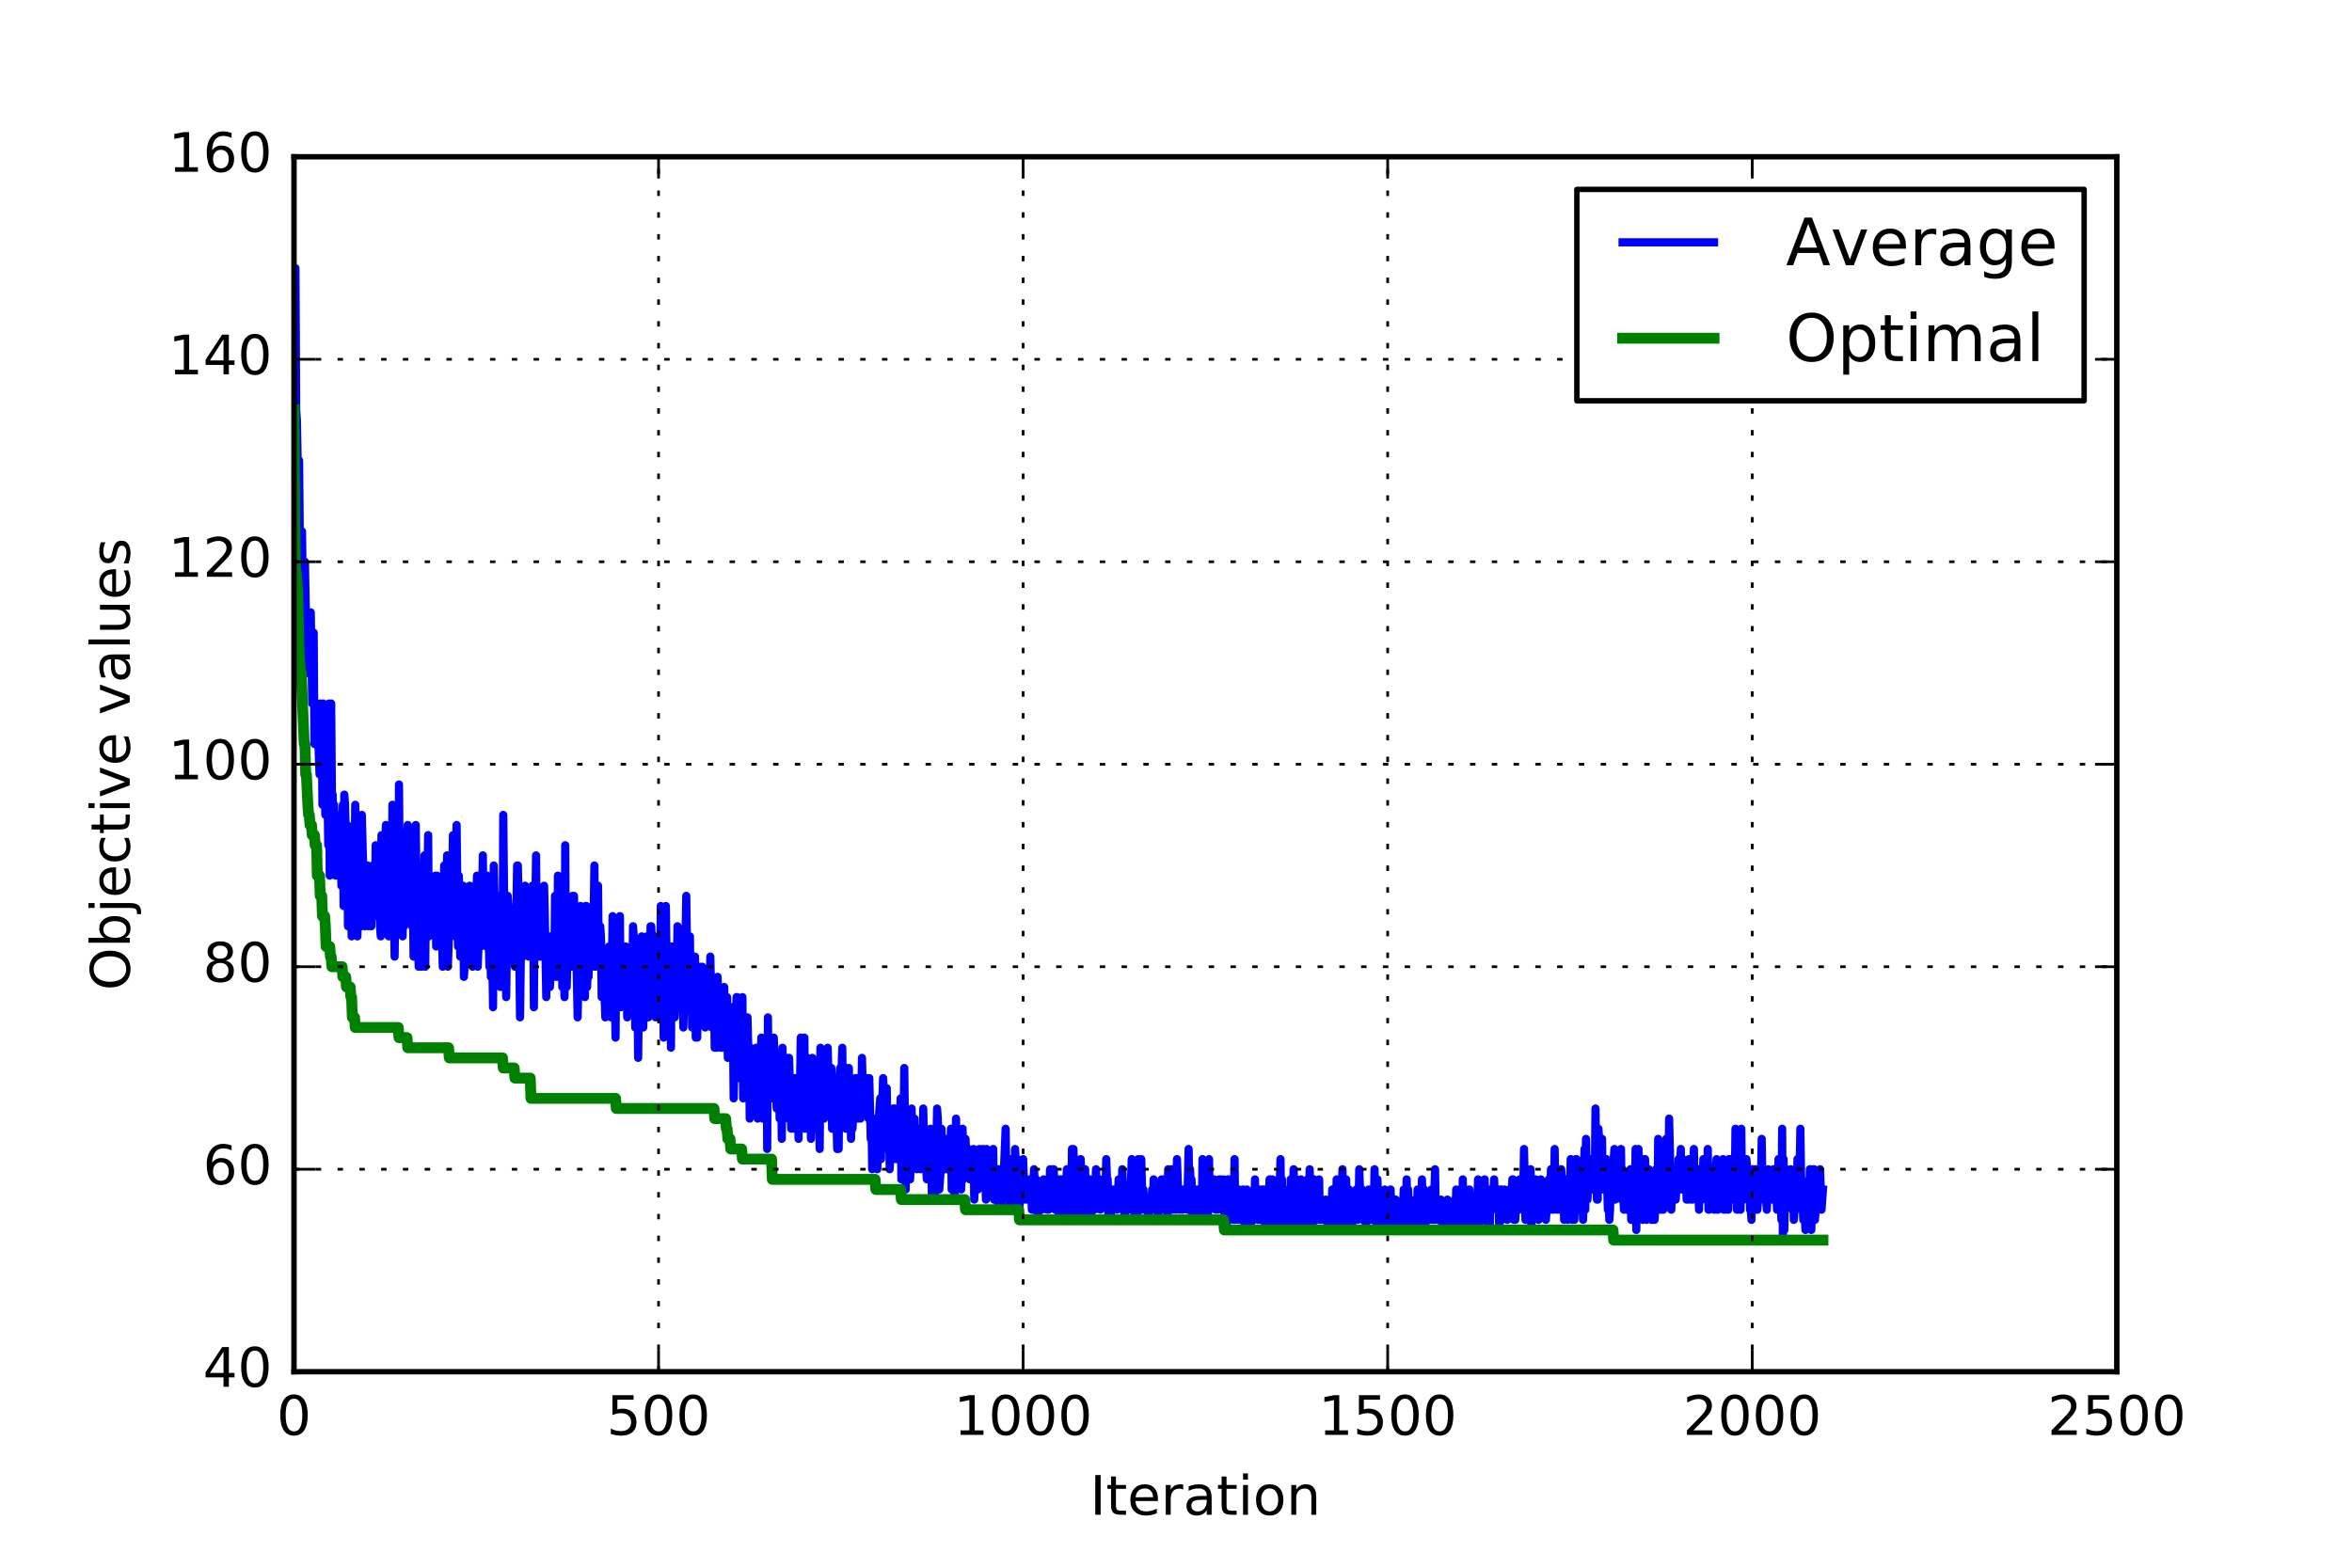 <?xml version="1.0" encoding="utf-8" standalone="no"?>
<!DOCTYPE svg PUBLIC "-//W3C//DTD SVG 1.1//EN"
  "http://www.w3.org/Graphics/SVG/1.1/DTD/svg11.dtd">
<!-- Created with matplotlib (http://matplotlib.org/) -->
<svg height="288pt" version="1.1" viewBox="0 0 432 288" width="432pt" xmlns="http://www.w3.org/2000/svg" xmlns:xlink="http://www.w3.org/1999/xlink">
 <defs>
  <style type="text/css">
*{stroke-linecap:butt;stroke-linejoin:round;stroke-miterlimit:100000;}
  </style>
 </defs>
 <g id="figure_1">
  <g id="patch_1">
   <path d="M 0 288 
L 432 288 
L 432 0 
L 0 0 
z
" style="fill:#ffffff;"/>
  </g>
  <g id="axes_1">
   <g id="patch_2">
    <path d="M 54 252 
L 388.8 252 
L 388.8 28.8 
L 54 28.8 
z
" style="fill:#ffffff;"/>
   </g>
   <g id="line2d_1">
    <path clip-path="url(#pffdc628cd6)" d="M 54 62.28 
L 54.134 77.16 
L 54.268 49.26 
L 54.402 75.3 
L 54.536 77.16 
L 54.804 92.04 
L 54.937 84.6 
L 55.071 99.48 
L 55.205 97.62 
L 55.339 103.2 
L 55.473 97.62 
L 55.607 108.78 
L 55.741 103.2 
L 55.875 112.5 
L 56.009 103.2 
L 56.277 118.08 
L 56.411 116.22 
L 56.544 123.66 
L 56.678 116.22 
L 56.946 123.66 
L 57.08 112.5 
L 57.348 129.24 
L 57.616 116.22 
L 57.75 136.68 
L 57.884 132.96 
L 58.018 134.82 
L 58.152 131.1 
L 58.285 131.1 
L 58.553 138.54 
L 58.687 142.26 
L 58.821 129.24 
L 58.955 134.82 
L 59.089 131.1 
L 59.223 147.84 
L 59.357 129.24 
L 59.491 131.1 
L 59.759 149.7 
L 59.892 140.4 
L 60.026 142.26 
L 60.16 145.98 
L 60.294 155.28 
L 60.428 129.24 
L 60.562 160.86 
L 60.696 157.14 
L 60.83 129.24 
L 60.964 145.98 
L 61.098 145.98 
L 61.232 153.42 
L 61.366 147.84 
L 61.5 151.56 
L 61.633 160.86 
L 61.767 159 
L 61.901 155.28 
L 62.035 155.28 
L 62.169 151.56 
L 62.303 159 
L 62.437 157.14 
L 62.571 149.7 
L 62.705 162.72 
L 62.973 147.84 
L 63.107 166.44 
L 63.24 145.98 
L 63.374 147.84 
L 63.642 159 
L 63.776 151.56 
L 63.91 170.16 
L 64.044 157.14 
L 64.178 157.14 
L 64.312 153.42 
L 64.446 157.14 
L 64.58 172.02 
L 64.714 162.72 
L 64.848 164.58 
L 64.981 159 
L 65.115 160.86 
L 65.249 147.84 
L 65.383 155.28 
L 65.517 155.28 
L 65.651 172.02 
L 65.785 162.72 
L 65.919 164.58 
L 66.053 162.72 
L 66.321 170.16 
L 66.455 149.7 
L 66.99 170.16 
L 67.124 159 
L 67.258 159 
L 67.392 164.58 
L 67.526 159 
L 67.66 170.16 
L 67.928 162.72 
L 68.196 170.16 
L 68.463 159 
L 68.865 168.3 
L 68.999 155.28 
L 69.133 168.3 
L 69.267 164.58 
L 69.401 164.58 
L 69.535 159 
L 69.669 159 
L 69.803 170.16 
L 69.936 172.02 
L 70.07 153.42 
L 70.204 166.44 
L 70.472 160.86 
L 70.606 160.86 
L 70.74 159 
L 70.874 151.56 
L 71.008 155.28 
L 71.142 166.44 
L 71.276 164.58 
L 71.41 172.02 
L 71.544 160.86 
L 71.677 168.3 
L 71.945 164.58 
L 72.079 147.84 
L 72.347 166.44 
L 72.481 175.74 
L 72.615 164.58 
L 72.883 168.3 
L 73.017 153.42 
L 73.151 170.16 
L 73.284 144.12 
L 73.418 160.86 
L 73.686 160.86 
L 73.82 164.58 
L 73.954 172.02 
L 74.088 160.86 
L 74.222 170.16 
L 74.356 166.44 
L 74.49 166.44 
L 74.758 155.28 
L 74.892 151.56 
L 75.159 164.58 
L 75.427 164.58 
L 75.561 159 
L 75.695 170.16 
L 75.829 164.58 
L 75.963 175.74 
L 76.097 164.58 
L 76.231 166.44 
L 76.365 151.56 
L 76.632 175.74 
L 76.766 172.02 
L 76.9 177.6 
L 77.168 160.86 
L 77.436 177.6 
L 77.57 168.3 
L 77.704 170.16 
L 77.972 157.14 
L 78.106 177.6 
L 78.24 164.58 
L 78.373 168.3 
L 78.641 153.42 
L 78.775 172.02 
L 78.909 170.16 
L 79.043 162.72 
L 79.177 162.72 
L 79.445 170.16 
L 79.579 168.3 
L 79.713 162.72 
L 79.847 164.58 
L 79.98 160.86 
L 80.114 173.88 
L 80.248 160.86 
L 80.382 168.3 
L 80.516 162.72 
L 80.65 166.44 
L 80.784 166.44 
L 80.918 172.02 
L 81.052 166.44 
L 81.32 177.6 
L 81.588 159 
L 81.721 170.16 
L 81.855 166.44 
L 81.989 168.3 
L 82.123 157.14 
L 82.257 177.6 
L 82.391 173.88 
L 82.659 159 
L 82.927 162.72 
L 83.061 160.86 
L 83.195 153.42 
L 83.328 153.42 
L 83.596 172.02 
L 83.864 151.56 
L 84.132 173.88 
L 84.266 160.86 
L 84.4 164.58 
L 84.534 175.74 
L 84.668 168.3 
L 84.802 170.16 
L 84.936 173.88 
L 85.069 162.72 
L 85.203 179.46 
L 85.337 177.6 
L 85.471 170.16 
L 85.739 173.88 
L 85.873 168.3 
L 86.007 168.3 
L 86.275 162.72 
L 86.409 170.16 
L 86.543 168.3 
L 86.676 168.3 
L 86.81 177.6 
L 86.944 166.44 
L 87.078 164.58 
L 87.212 166.44 
L 87.346 170.16 
L 87.614 160.86 
L 87.748 177.6 
L 87.882 173.88 
L 88.016 173.88 
L 88.15 172.02 
L 88.284 173.88 
L 88.417 172.02 
L 88.685 157.14 
L 88.819 170.16 
L 88.953 170.16 
L 89.087 172.02 
L 89.221 166.44 
L 89.355 173.88 
L 89.489 160.86 
L 89.623 173.88 
L 89.757 172.02 
L 89.891 177.6 
L 90.024 172.02 
L 90.158 179.46 
L 90.292 166.44 
L 90.56 185.04 
L 90.694 159 
L 90.962 170.16 
L 91.096 168.3 
L 91.23 168.3 
L 91.364 164.58 
L 91.498 179.46 
L 91.632 179.46 
L 91.765 166.44 
L 91.899 181.32 
L 92.167 164.58 
L 92.301 179.46 
L 92.435 149.7 
L 92.703 175.74 
L 92.837 170.16 
L 92.971 183.18 
L 93.239 164.58 
L 93.372 166.44 
L 93.506 175.74 
L 93.64 175.74 
L 93.908 170.16 
L 94.042 173.88 
L 94.31 168.3 
L 94.444 170.16 
L 94.578 177.6 
L 94.712 175.74 
L 94.98 159 
L 95.113 159 
L 95.247 164.58 
L 95.515 186.9 
L 95.783 166.44 
L 95.917 166.44 
L 96.051 175.74 
L 96.185 164.58 
L 96.319 168.3 
L 96.453 162.72 
L 96.587 173.88 
L 96.72 168.3 
L 96.988 172.02 
L 97.122 175.74 
L 97.256 170.16 
L 97.39 175.74 
L 97.524 164.58 
L 97.658 164.58 
L 97.792 162.72 
L 97.926 166.44 
L 98.06 185.04 
L 98.194 166.44 
L 98.328 166.44 
L 98.461 157.14 
L 98.595 172.02 
L 98.729 166.44 
L 98.863 175.74 
L 98.997 170.16 
L 99.131 175.74 
L 99.265 164.58 
L 99.399 175.74 
L 99.533 175.74 
L 99.667 164.58 
L 99.801 170.16 
L 99.935 162.72 
L 100.068 168.3 
L 100.336 183.18 
L 100.47 172.02 
L 100.604 173.88 
L 100.738 177.6 
L 100.872 172.02 
L 101.006 181.32 
L 101.274 175.74 
L 101.408 177.6 
L 101.542 175.74 
L 101.809 179.46 
L 101.943 164.58 
L 102.077 166.44 
L 102.211 170.16 
L 102.345 179.46 
L 102.479 160.86 
L 102.613 172.02 
L 102.747 164.58 
L 103.015 173.88 
L 103.149 170.16 
L 103.283 181.32 
L 103.416 173.88 
L 103.55 175.74 
L 103.684 183.18 
L 103.818 155.28 
L 103.952 177.6 
L 104.086 181.32 
L 104.22 175.74 
L 104.354 175.74 
L 104.488 173.88 
L 104.756 166.44 
L 104.89 177.6 
L 105.157 164.58 
L 105.291 170.16 
L 105.425 164.58 
L 105.559 173.88 
L 105.693 166.44 
L 106.095 186.9 
L 106.363 173.88 
L 106.497 173.88 
L 106.631 166.44 
L 106.898 170.16 
L 107.032 168.3 
L 107.3 179.46 
L 107.434 183.18 
L 107.568 166.44 
L 107.702 166.44 
L 107.836 181.32 
L 107.97 177.6 
L 108.104 179.46 
L 108.238 170.16 
L 108.372 177.6 
L 108.505 170.16 
L 108.639 177.6 
L 109.041 168.3 
L 109.175 159 
L 109.309 177.6 
L 109.577 168.3 
L 109.711 168.3 
L 109.845 162.72 
L 109.979 177.6 
L 110.112 170.16 
L 110.246 170.16 
L 110.38 172.02 
L 110.514 183.18 
L 110.648 177.6 
L 110.782 179.46 
L 110.916 183.18 
L 111.05 183.18 
L 111.184 186.9 
L 111.318 175.74 
L 111.452 177.6 
L 111.586 181.32 
L 111.853 173.88 
L 111.987 173.88 
L 112.255 186.9 
L 112.523 168.3 
L 112.657 185.04 
L 112.791 183.18 
L 112.925 183.18 
L 113.059 190.62 
L 113.193 175.74 
L 113.327 179.46 
L 113.46 175.74 
L 113.594 181.32 
L 113.728 177.6 
L 113.862 168.3 
L 113.996 185.04 
L 114.13 175.74 
L 114.264 181.32 
L 114.398 173.88 
L 114.532 175.74 
L 114.666 173.88 
L 114.8 183.18 
L 114.934 173.88 
L 115.068 175.74 
L 115.201 186.9 
L 115.335 179.46 
L 115.469 183.18 
L 115.603 177.6 
L 115.737 179.46 
L 115.871 185.04 
L 116.005 173.88 
L 116.139 181.32 
L 116.273 170.16 
L 116.541 173.88 
L 116.675 188.76 
L 116.942 181.32 
L 117.076 181.32 
L 117.21 194.34 
L 117.478 173.88 
L 117.612 175.74 
L 117.746 181.32 
L 117.88 172.02 
L 118.148 188.76 
L 118.282 183.18 
L 118.416 183.18 
L 118.549 175.74 
L 118.683 183.18 
L 118.817 172.02 
L 119.085 186.9 
L 119.353 183.18 
L 119.487 170.16 
L 119.621 170.16 
L 119.889 177.6 
L 120.023 181.32 
L 120.156 177.6 
L 120.424 186.9 
L 120.692 172.02 
L 120.96 185.04 
L 121.094 183.18 
L 121.228 186.9 
L 121.362 166.44 
L 121.496 177.6 
L 121.63 177.6 
L 121.764 173.88 
L 121.897 190.62 
L 122.031 172.02 
L 122.165 177.6 
L 122.299 166.44 
L 122.567 186.9 
L 122.701 179.46 
L 122.835 179.46 
L 122.969 181.32 
L 123.103 173.88 
L 123.237 192.48 
L 123.371 173.88 
L 123.504 175.74 
L 123.638 183.18 
L 123.772 175.74 
L 123.906 186.9 
L 124.04 181.32 
L 124.174 185.04 
L 124.442 170.16 
L 124.576 177.6 
L 124.71 175.74 
L 124.844 175.74 
L 125.112 185.04 
L 125.245 181.32 
L 125.379 183.18 
L 125.513 188.76 
L 125.781 179.46 
L 126.049 164.58 
L 126.317 185.04 
L 126.451 175.74 
L 126.585 185.04 
L 126.719 172.02 
L 126.852 183.18 
L 126.986 175.74 
L 127.12 188.76 
L 127.254 177.6 
L 127.388 188.76 
L 127.656 175.74 
L 127.79 190.62 
L 127.924 183.18 
L 128.058 190.62 
L 128.192 179.46 
L 128.326 186.9 
L 128.46 185.04 
L 128.593 177.6 
L 128.727 179.46 
L 128.861 183.18 
L 128.995 177.6 
L 129.129 185.04 
L 129.397 185.04 
L 129.531 188.76 
L 129.665 181.32 
L 129.933 185.04 
L 130.2 179.46 
L 130.334 186.9 
L 130.468 175.74 
L 130.736 188.76 
L 130.87 181.32 
L 131.004 181.32 
L 131.138 183.18 
L 131.272 192.48 
L 131.406 185.04 
L 131.54 192.48 
L 131.674 192.48 
L 131.808 179.46 
L 131.941 188.76 
L 132.075 183.18 
L 132.343 192.48 
L 132.477 192.48 
L 132.611 190.62 
L 132.745 186.9 
L 132.879 192.48 
L 133.013 181.32 
L 133.281 192.48 
L 133.415 192.48 
L 133.548 183.18 
L 133.682 194.34 
L 133.95 185.04 
L 134.084 194.34 
L 134.352 185.04 
L 134.62 188.76 
L 134.754 201.78 
L 135.022 188.76 
L 135.156 186.9 
L 135.289 183.18 
L 135.423 183.18 
L 135.557 196.2 
L 135.691 198.06 
L 135.959 192.48 
L 136.093 198.06 
L 136.361 183.18 
L 136.495 201.78 
L 136.629 190.62 
L 136.763 199.92 
L 136.896 192.48 
L 137.03 194.34 
L 137.298 186.9 
L 137.432 192.48 
L 137.566 192.48 
L 137.7 205.5 
L 137.834 192.48 
L 137.968 203.64 
L 138.236 199.92 
L 138.37 199.92 
L 138.504 198.06 
L 138.637 199.92 
L 138.771 199.92 
L 138.905 192.48 
L 139.039 192.48 
L 139.173 205.5 
L 139.307 194.34 
L 139.441 201.78 
L 139.575 192.48 
L 139.709 199.92 
L 139.843 190.62 
L 139.977 192.48 
L 140.111 205.5 
L 140.244 205.5 
L 140.378 196.2 
L 140.512 201.78 
L 140.78 190.62 
L 140.914 211.08 
L 141.048 186.9 
L 141.182 199.92 
L 141.316 198.06 
L 141.45 199.92 
L 141.584 198.06 
L 141.852 201.78 
L 141.985 201.78 
L 142.119 190.62 
L 142.655 203.64 
L 142.789 201.78 
L 142.923 203.64 
L 143.057 194.34 
L 143.191 205.5 
L 143.325 205.5 
L 143.459 198.06 
L 143.592 209.22 
L 143.726 192.48 
L 143.86 201.78 
L 143.994 198.06 
L 144.128 198.06 
L 144.262 201.78 
L 144.396 198.06 
L 144.53 203.64 
L 144.664 194.34 
L 144.798 205.5 
L 144.932 194.34 
L 145.333 207.36 
L 145.601 198.06 
L 145.869 207.36 
L 146.003 198.06 
L 146.137 201.78 
L 146.271 198.06 
L 146.539 198.06 
L 146.673 209.22 
L 146.807 198.06 
L 146.94 199.92 
L 147.074 190.62 
L 147.208 194.34 
L 147.342 203.64 
L 147.476 203.64 
L 147.61 201.78 
L 147.744 190.62 
L 147.878 207.36 
L 148.012 198.06 
L 148.146 203.64 
L 148.28 194.34 
L 148.414 198.06 
L 148.548 198.06 
L 148.815 201.78 
L 148.949 209.22 
L 149.217 194.34 
L 149.485 205.5 
L 149.619 199.92 
L 149.753 207.36 
L 150.021 198.06 
L 150.155 198.06 
L 150.288 207.36 
L 150.422 203.64 
L 150.556 211.08 
L 150.69 192.48 
L 150.824 198.06 
L 150.958 198.06 
L 151.092 196.2 
L 151.36 205.5 
L 151.494 199.92 
L 151.628 203.64 
L 151.896 194.34 
L 152.029 192.48 
L 152.297 203.64 
L 152.565 198.06 
L 152.699 196.2 
L 152.833 207.36 
L 152.967 198.06 
L 153.101 207.36 
L 153.235 205.5 
L 153.369 199.92 
L 153.503 205.5 
L 153.636 205.5 
L 153.77 211.08 
L 153.904 201.78 
L 154.038 211.08 
L 154.172 198.06 
L 154.306 196.2 
L 154.44 199.92 
L 154.708 192.48 
L 154.842 205.5 
L 155.11 198.06 
L 155.244 198.06 
L 155.377 207.36 
L 155.511 196.2 
L 155.645 203.64 
L 155.913 196.2 
L 156.047 207.36 
L 156.181 203.64 
L 156.315 209.22 
L 156.449 203.64 
L 156.583 207.36 
L 156.851 201.78 
L 157.118 198.06 
L 157.252 205.5 
L 157.52 198.06 
L 157.654 205.5 
L 157.788 201.78 
L 157.922 201.78 
L 158.056 205.5 
L 158.19 201.78 
L 158.324 194.34 
L 158.458 199.92 
L 158.592 199.92 
L 158.725 198.06 
L 158.859 203.64 
L 158.993 198.06 
L 159.127 203.64 
L 159.261 198.06 
L 159.529 205.5 
L 159.663 198.06 
L 159.931 209.22 
L 160.065 205.5 
L 160.199 214.8 
L 160.466 207.36 
L 160.6 205.5 
L 160.868 209.22 
L 161.002 209.22 
L 161.136 214.8 
L 161.404 205.5 
L 161.672 201.78 
L 161.806 212.94 
L 161.94 201.78 
L 162.073 201.78 
L 162.207 198.06 
L 162.475 203.64 
L 162.609 203.64 
L 162.743 209.22 
L 162.877 199.92 
L 163.011 211.08 
L 163.145 205.5 
L 163.279 205.5 
L 163.413 214.8 
L 163.547 209.22 
L 163.68 211.08 
L 163.814 209.22 
L 164.082 203.64 
L 164.216 212.94 
L 164.35 203.64 
L 164.618 212.94 
L 164.752 209.22 
L 164.886 212.94 
L 165.02 203.64 
L 165.154 203.64 
L 165.288 207.36 
L 165.421 201.78 
L 165.555 216.66 
L 165.689 216.66 
L 165.823 207.36 
L 165.957 207.36 
L 166.091 196.2 
L 166.359 218.52 
L 166.493 205.5 
L 166.627 205.5 
L 166.761 207.36 
L 166.895 212.94 
L 167.028 211.08 
L 167.162 216.66 
L 167.296 212.94 
L 167.43 203.64 
L 167.564 211.08 
L 167.698 207.36 
L 167.832 207.36 
L 167.966 205.5 
L 168.1 212.94 
L 168.234 211.08 
L 168.368 214.8 
L 168.502 211.08 
L 168.636 212.94 
L 168.769 212.94 
L 168.903 207.36 
L 169.037 214.8 
L 169.171 207.36 
L 169.439 212.94 
L 169.573 203.64 
L 169.841 214.8 
L 170.109 214.8 
L 170.243 216.66 
L 170.376 214.8 
L 170.51 214.8 
L 170.644 212.94 
L 170.778 214.8 
L 170.912 207.36 
L 171.18 220.38 
L 171.314 212.94 
L 171.448 212.94 
L 171.716 220.38 
L 171.85 209.22 
L 171.984 211.08 
L 172.117 203.64 
L 172.251 205.5 
L 172.519 218.52 
L 172.787 214.8 
L 172.921 207.36 
L 173.189 214.8 
L 173.323 214.8 
L 173.457 212.94 
L 173.591 209.22 
L 173.724 214.8 
L 173.992 214.8 
L 174.126 211.08 
L 174.26 211.08 
L 174.394 214.8 
L 174.528 214.8 
L 174.662 207.36 
L 174.796 218.52 
L 175.064 209.22 
L 175.332 220.38 
L 175.599 205.5 
L 175.733 216.66 
L 176.135 211.08 
L 176.269 216.66 
L 176.403 216.66 
L 176.537 218.52 
L 176.671 214.8 
L 176.805 207.36 
L 176.939 216.66 
L 177.072 214.8 
L 177.206 209.22 
L 177.34 209.22 
L 177.608 214.8 
L 177.742 214.8 
L 177.876 211.08 
L 178.144 216.66 
L 178.278 214.8 
L 178.412 214.8 
L 178.546 216.66 
L 178.68 214.8 
L 178.813 211.08 
L 178.947 220.38 
L 179.081 214.8 
L 179.215 214.8 
L 179.349 218.52 
L 179.483 212.94 
L 179.617 218.52 
L 179.751 216.66 
L 179.885 211.08 
L 180.019 214.8 
L 180.153 214.8 
L 180.287 216.66 
L 180.42 214.8 
L 180.554 211.08 
L 180.688 214.8 
L 180.822 212.94 
L 180.956 214.8 
L 181.09 220.38 
L 181.224 211.08 
L 181.358 216.66 
L 181.492 214.8 
L 181.894 214.8 
L 182.028 218.52 
L 182.161 218.52 
L 182.295 216.66 
L 182.429 211.08 
L 182.563 220.38 
L 182.697 216.66 
L 182.831 220.38 
L 182.965 216.66 
L 183.099 218.52 
L 183.233 216.66 
L 183.367 222.24 
L 183.501 214.8 
L 183.635 214.8 
L 183.902 222.24 
L 184.036 218.52 
L 184.17 220.38 
L 184.706 207.36 
L 184.84 216.66 
L 184.974 216.66 
L 185.108 218.52 
L 185.242 212.94 
L 185.509 222.24 
L 185.643 212.94 
L 185.911 222.24 
L 186.045 214.8 
L 186.179 222.24 
L 186.313 220.38 
L 186.447 211.08 
L 186.715 216.66 
L 186.849 212.94 
L 187.25 222.24 
L 187.518 214.8 
L 187.652 220.38 
L 187.786 218.52 
L 187.92 212.94 
L 188.188 220.38 
L 188.322 216.66 
L 188.59 220.38 
L 188.724 220.38 
L 188.857 218.52 
L 188.991 218.52 
L 189.125 216.66 
L 189.259 218.52 
L 189.393 218.52 
L 189.527 222.24 
L 189.661 222.24 
L 189.929 214.8 
L 190.197 220.38 
L 190.331 216.66 
L 190.598 224.1 
L 190.732 220.38 
L 190.866 222.24 
L 191 218.52 
L 191.268 218.52 
L 191.402 222.24 
L 191.536 220.38 
L 191.67 216.66 
L 191.804 218.52 
L 191.938 218.52 
L 192.072 220.38 
L 192.205 220.38 
L 192.339 222.24 
L 192.473 218.52 
L 192.607 222.24 
L 192.875 214.8 
L 193.009 220.38 
L 193.277 220.38 
L 193.411 214.8 
L 193.545 214.8 
L 193.812 222.24 
L 193.946 220.38 
L 194.08 220.38 
L 194.214 218.52 
L 194.348 218.52 
L 194.482 224.1 
L 194.616 216.66 
L 194.75 216.66 
L 194.884 222.24 
L 195.018 216.66 
L 195.286 224.1 
L 195.553 224.1 
L 195.955 214.8 
L 196.089 220.38 
L 196.223 216.66 
L 196.357 220.38 
L 196.491 220.38 
L 196.625 216.66 
L 196.759 220.38 
L 196.893 211.08 
L 197.027 224.1 
L 197.16 211.08 
L 197.294 216.66 
L 197.428 216.66 
L 197.562 214.8 
L 197.696 216.66 
L 197.83 216.66 
L 197.964 218.52 
L 198.232 224.1 
L 198.5 212.94 
L 198.634 220.38 
L 198.768 220.38 
L 198.901 218.52 
L 199.035 222.24 
L 199.169 222.24 
L 199.303 214.8 
L 199.571 224.1 
L 199.705 218.52 
L 199.839 222.24 
L 200.107 216.66 
L 200.241 218.52 
L 200.375 224.1 
L 200.508 220.38 
L 200.642 222.24 
L 200.776 218.52 
L 200.91 218.52 
L 201.044 222.24 
L 201.312 214.8 
L 201.446 220.38 
L 201.58 216.66 
L 201.714 220.38 
L 201.848 216.66 
L 201.982 216.66 
L 202.116 222.24 
L 202.249 218.52 
L 202.517 218.52 
L 202.651 220.38 
L 202.919 220.38 
L 203.053 218.52 
L 203.187 212.94 
L 203.321 216.66 
L 203.455 216.66 
L 203.589 224.1 
L 203.723 220.38 
L 203.856 220.38 
L 203.99 224.1 
L 204.124 218.52 
L 204.258 222.24 
L 204.526 218.52 
L 204.66 222.24 
L 204.928 218.52 
L 205.062 222.24 
L 205.196 222.24 
L 205.33 220.38 
L 205.464 216.66 
L 205.597 216.66 
L 205.731 220.38 
L 205.999 220.38 
L 206.133 214.8 
L 206.267 218.52 
L 206.401 218.52 
L 206.535 224.1 
L 206.669 222.24 
L 206.803 218.52 
L 206.937 220.38 
L 207.071 218.52 
L 207.338 222.24 
L 207.472 222.24 
L 207.606 220.38 
L 207.874 212.94 
L 208.142 220.38 
L 208.276 216.66 
L 208.41 224.1 
L 208.544 222.24 
L 208.678 222.24 
L 208.812 224.1 
L 208.945 222.24 
L 209.079 212.94 
L 209.347 220.38 
L 209.481 222.24 
L 209.615 212.94 
L 209.883 222.24 
L 210.017 218.52 
L 210.151 222.24 
L 210.285 220.38 
L 210.419 222.24 
L 210.552 220.38 
L 210.686 222.24 
L 210.82 222.24 
L 210.954 224.1 
L 211.088 220.38 
L 211.222 222.24 
L 211.356 220.38 
L 211.49 220.38 
L 211.624 218.52 
L 211.758 222.24 
L 211.892 216.66 
L 212.026 220.38 
L 212.16 218.52 
L 212.293 218.52 
L 212.427 220.38 
L 212.561 220.38 
L 212.695 224.1 
L 212.963 218.52 
L 213.231 222.24 
L 213.365 216.66 
L 213.499 222.24 
L 213.633 222.24 
L 213.767 216.66 
L 213.9 220.38 
L 214.034 220.38 
L 214.168 216.66 
L 214.302 216.66 
L 214.436 224.1 
L 214.57 214.8 
L 214.704 220.38 
L 214.838 216.66 
L 214.972 216.66 
L 215.106 214.8 
L 215.24 222.24 
L 215.374 222.24 
L 215.508 214.8 
L 215.641 222.24 
L 215.775 220.38 
L 215.909 222.24 
L 216.043 222.24 
L 216.177 212.94 
L 216.445 220.38 
L 216.579 222.24 
L 216.713 222.24 
L 216.847 220.38 
L 216.981 220.38 
L 217.115 222.24 
L 217.248 222.24 
L 217.382 218.52 
L 217.516 218.52 
L 217.65 220.38 
L 217.784 218.52 
L 217.918 218.52 
L 218.052 222.24 
L 218.32 211.08 
L 218.454 218.52 
L 218.588 214.8 
L 218.722 218.52 
L 218.856 216.66 
L 218.989 224.1 
L 219.123 218.52 
L 219.257 224.1 
L 219.391 220.38 
L 219.525 224.1 
L 219.793 218.52 
L 219.927 220.38 
L 220.195 220.38 
L 220.329 224.1 
L 220.463 220.38 
L 220.73 224.1 
L 220.864 212.94 
L 220.998 222.24 
L 221.132 216.66 
L 221.266 220.38 
L 221.4 220.38 
L 221.534 222.24 
L 221.668 220.38 
L 221.802 224.1 
L 221.936 222.24 
L 222.07 212.94 
L 222.204 220.38 
L 222.337 218.52 
L 222.471 220.38 
L 222.873 220.38 
L 223.007 216.66 
L 223.275 222.24 
L 223.409 220.38 
L 223.543 222.24 
L 223.677 222.24 
L 223.811 220.38 
L 223.944 216.66 
L 224.078 220.38 
L 224.212 216.66 
L 224.346 218.52 
L 224.48 222.24 
L 224.614 220.38 
L 224.748 216.66 
L 224.882 224.1 
L 225.016 220.38 
L 225.15 220.38 
L 225.284 225.96 
L 225.552 216.66 
L 225.685 216.66 
L 225.819 222.24 
L 225.953 220.38 
L 226.355 220.38 
L 226.489 224.1 
L 226.623 220.38 
L 226.757 212.94 
L 226.891 224.1 
L 227.025 220.38 
L 227.159 220.38 
L 227.426 224.1 
L 227.56 218.52 
L 227.828 224.1 
L 227.962 224.1 
L 228.364 218.52 
L 228.498 220.38 
L 228.632 225.96 
L 228.766 220.38 
L 228.9 224.1 
L 229.033 218.52 
L 229.167 224.1 
L 229.435 220.38 
L 229.703 225.96 
L 229.837 224.1 
L 229.971 220.38 
L 230.105 220.38 
L 230.239 224.1 
L 230.373 222.24 
L 230.507 216.66 
L 230.64 222.24 
L 230.774 218.52 
L 230.908 218.52 
L 231.042 224.1 
L 231.176 222.24 
L 231.31 222.24 
L 231.444 224.1 
L 231.578 218.52 
L 231.712 222.24 
L 231.846 218.52 
L 232.114 218.52 
L 232.248 220.38 
L 232.381 225.96 
L 232.515 222.24 
L 232.649 225.96 
L 232.917 222.24 
L 233.185 216.66 
L 233.319 216.66 
L 233.453 218.52 
L 233.587 225.96 
L 233.721 216.66 
L 233.855 222.24 
L 233.988 222.24 
L 234.122 224.1 
L 234.256 224.1 
L 234.39 220.38 
L 234.524 222.24 
L 234.658 225.96 
L 234.792 225.96 
L 235.194 212.94 
L 235.328 224.1 
L 235.462 216.66 
L 235.596 224.1 
L 235.729 224.1 
L 235.863 220.38 
L 235.997 222.24 
L 236.131 225.96 
L 236.265 222.24 
L 236.399 225.96 
L 236.533 225.96 
L 236.667 218.52 
L 236.801 220.38 
L 236.935 225.96 
L 237.069 216.66 
L 237.336 224.1 
L 237.604 214.8 
L 237.738 222.24 
L 237.872 220.38 
L 238.006 225.96 
L 238.14 216.66 
L 238.408 224.1 
L 238.542 225.96 
L 238.676 224.1 
L 238.944 216.66 
L 239.077 222.24 
L 239.211 222.24 
L 239.345 218.52 
L 239.479 220.38 
L 239.613 225.96 
L 239.881 222.24 
L 240.015 222.24 
L 240.149 216.66 
L 240.283 222.24 
L 240.417 222.24 
L 240.551 214.8 
L 240.818 224.1 
L 240.952 222.24 
L 241.086 225.96 
L 241.354 216.66 
L 241.488 218.52 
L 241.756 224.1 
L 241.89 222.24 
L 242.024 224.1 
L 242.292 216.66 
L 242.425 224.1 
L 242.559 220.38 
L 242.693 224.1 
L 242.827 224.1 
L 242.961 222.24 
L 243.095 222.24 
L 243.229 224.1 
L 243.497 220.38 
L 243.631 224.1 
L 243.765 224.1 
L 243.899 225.96 
L 244.166 220.38 
L 244.3 225.96 
L 244.434 225.96 
L 244.702 218.52 
L 244.836 218.52 
L 244.97 220.38 
L 245.104 224.1 
L 245.238 224.1 
L 245.372 222.24 
L 245.506 216.66 
L 245.64 224.1 
L 245.773 220.38 
L 245.907 225.96 
L 246.041 220.38 
L 246.175 220.38 
L 246.309 224.1 
L 246.443 222.24 
L 246.577 214.8 
L 246.711 225.96 
L 246.845 222.24 
L 246.979 224.1 
L 247.113 222.24 
L 247.247 216.66 
L 247.38 222.24 
L 247.514 220.38 
L 247.648 220.38 
L 247.782 218.52 
L 247.916 222.24 
L 248.05 222.24 
L 248.318 225.96 
L 248.452 220.38 
L 248.586 224.1 
L 248.72 224.1 
L 248.854 220.38 
L 248.988 224.1 
L 249.121 218.52 
L 249.255 224.1 
L 249.389 224.1 
L 249.523 222.24 
L 249.657 214.8 
L 249.925 222.24 
L 250.193 218.52 
L 250.327 224.1 
L 250.461 222.24 
L 250.595 224.1 
L 250.728 220.38 
L 250.862 225.96 
L 251.13 222.24 
L 251.264 222.24 
L 251.398 218.52 
L 251.666 224.1 
L 251.8 220.38 
L 252.068 224.1 
L 252.202 222.24 
L 252.336 222.24 
L 252.469 214.8 
L 252.603 224.1 
L 252.737 224.1 
L 252.871 225.96 
L 253.005 216.66 
L 253.139 222.24 
L 253.273 218.52 
L 253.407 225.96 
L 253.541 222.24 
L 253.675 222.24 
L 253.809 220.38 
L 254.076 220.38 
L 254.21 224.1 
L 254.344 218.52 
L 254.612 222.24 
L 254.746 222.24 
L 254.88 225.96 
L 255.148 222.24 
L 255.282 224.1 
L 255.416 218.52 
L 255.684 225.96 
L 255.817 222.24 
L 255.951 224.1 
L 256.219 224.1 
L 256.353 220.38 
L 256.487 224.1 
L 256.621 222.24 
L 256.755 225.96 
L 256.889 224.1 
L 257.157 224.1 
L 257.291 222.24 
L 257.558 225.96 
L 257.826 218.52 
L 257.96 218.52 
L 258.094 224.1 
L 258.228 224.1 
L 258.362 216.66 
L 258.496 222.24 
L 258.63 218.52 
L 258.764 222.24 
L 258.898 222.24 
L 259.032 225.96 
L 259.165 222.24 
L 259.433 225.96 
L 259.567 224.1 
L 259.701 225.96 
L 259.969 220.38 
L 260.103 224.1 
L 260.237 224.1 
L 260.371 218.52 
L 260.505 218.52 
L 260.639 225.96 
L 260.906 218.52 
L 261.04 225.96 
L 261.174 216.66 
L 261.308 222.24 
L 261.442 222.24 
L 261.576 218.52 
L 261.71 225.96 
L 261.978 222.24 
L 262.112 224.1 
L 262.38 220.38 
L 262.513 224.1 
L 262.647 222.24 
L 262.781 222.24 
L 262.915 218.52 
L 263.049 224.1 
L 263.183 220.38 
L 263.317 224.1 
L 263.585 214.8 
L 263.719 224.1 
L 263.853 220.38 
L 263.987 220.38 
L 264.254 224.1 
L 264.388 224.1 
L 264.656 220.38 
L 264.79 222.24 
L 264.924 225.96 
L 265.058 225.96 
L 265.192 222.24 
L 265.326 224.1 
L 265.594 224.1 
L 265.728 225.96 
L 265.861 220.38 
L 265.995 225.96 
L 266.129 224.1 
L 266.263 225.96 
L 266.397 225.96 
L 266.531 224.1 
L 266.665 224.1 
L 266.799 225.96 
L 266.933 222.24 
L 267.067 222.24 
L 267.201 220.38 
L 267.335 224.1 
L 267.468 218.52 
L 267.736 225.96 
L 267.87 225.96 
L 268.004 224.1 
L 268.138 224.1 
L 268.272 225.96 
L 268.406 222.24 
L 268.54 224.1 
L 268.674 216.66 
L 268.808 222.24 
L 268.942 220.38 
L 269.343 225.96 
L 269.477 220.38 
L 269.611 224.1 
L 269.745 222.24 
L 269.879 218.52 
L 270.013 222.24 
L 270.147 220.38 
L 270.281 224.1 
L 270.415 222.24 
L 270.549 222.24 
L 270.683 225.96 
L 270.816 222.24 
L 270.95 222.24 
L 271.084 220.38 
L 271.218 224.1 
L 271.486 216.66 
L 271.62 225.96 
L 271.754 220.38 
L 271.888 222.24 
L 272.022 222.24 
L 272.156 218.52 
L 272.424 224.1 
L 272.557 222.24 
L 272.691 216.66 
L 272.825 222.24 
L 272.959 222.24 
L 273.093 220.38 
L 273.227 225.96 
L 273.361 222.24 
L 273.495 222.24 
L 273.629 225.96 
L 273.763 218.52 
L 274.031 222.24 
L 274.164 220.38 
L 274.298 220.38 
L 274.432 216.66 
L 274.566 220.38 
L 274.834 220.38 
L 274.968 218.52 
L 275.102 218.52 
L 275.236 220.38 
L 275.37 225.96 
L 275.504 218.52 
L 275.638 222.24 
L 275.772 218.52 
L 275.905 224.1 
L 276.039 222.24 
L 276.173 222.24 
L 276.307 218.52 
L 276.441 222.24 
L 276.575 220.38 
L 276.843 224.1 
L 276.977 220.38 
L 277.111 220.38 
L 277.245 218.52 
L 277.379 220.38 
L 277.646 220.38 
L 277.78 216.66 
L 277.914 216.66 
L 278.048 224.1 
L 278.182 222.24 
L 278.316 224.1 
L 278.584 218.52 
L 278.718 222.24 
L 278.986 222.24 
L 279.12 216.66 
L 279.253 220.38 
L 279.387 220.38 
L 279.521 216.66 
L 279.655 220.38 
L 279.789 218.52 
L 279.923 211.08 
L 280.191 224.1 
L 280.325 220.38 
L 280.459 222.24 
L 280.593 220.38 
L 280.994 220.38 
L 281.128 214.8 
L 281.262 225.96 
L 281.396 222.24 
L 281.798 222.24 
L 281.932 220.38 
L 282.066 216.66 
L 282.2 220.38 
L 282.334 218.52 
L 282.468 220.38 
L 282.601 224.1 
L 282.735 222.24 
L 282.869 222.24 
L 283.003 216.66 
L 283.137 220.38 
L 283.271 218.52 
L 283.405 222.24 
L 283.539 222.24 
L 283.673 218.52 
L 283.807 220.38 
L 283.941 224.1 
L 284.075 222.24 
L 284.208 218.52 
L 284.342 218.52 
L 284.476 216.66 
L 284.61 220.38 
L 284.744 218.52 
L 284.878 214.8 
L 285.012 222.24 
L 285.146 216.66 
L 285.28 222.24 
L 285.414 220.38 
L 285.548 211.08 
L 285.682 218.52 
L 285.816 214.8 
L 285.949 222.24 
L 286.083 220.38 
L 286.217 220.38 
L 286.351 216.66 
L 286.485 222.24 
L 286.619 220.38 
L 286.753 214.8 
L 287.021 218.52 
L 287.155 218.52 
L 287.289 224.1 
L 287.423 216.66 
L 287.556 220.38 
L 287.69 218.52 
L 287.958 224.1 
L 288.226 218.52 
L 288.36 218.52 
L 288.494 212.94 
L 288.762 224.1 
L 288.896 214.8 
L 289.03 214.8 
L 289.164 224.1 
L 289.431 212.94 
L 289.565 212.94 
L 289.699 216.66 
L 289.833 214.8 
L 289.967 216.66 
L 290.101 222.24 
L 290.369 216.66 
L 290.503 216.66 
L 290.771 224.1 
L 291.038 211.08 
L 291.172 222.24 
L 291.306 209.22 
L 291.574 220.38 
L 291.708 218.52 
L 291.976 218.52 
L 292.11 212.94 
L 292.244 216.66 
L 292.378 214.8 
L 292.512 218.52 
L 292.645 216.66 
L 292.779 212.94 
L 292.913 218.52 
L 293.047 203.64 
L 293.315 220.38 
L 293.449 220.38 
L 293.583 207.36 
L 293.717 209.22 
L 293.851 216.66 
L 293.985 216.66 
L 294.119 218.52 
L 294.252 209.22 
L 294.386 218.52 
L 294.52 218.52 
L 294.654 216.66 
L 294.788 212.94 
L 294.922 216.66 
L 295.056 212.94 
L 295.324 222.24 
L 295.458 220.38 
L 295.592 224.1 
L 295.726 222.24 
L 295.86 216.66 
L 296.127 220.38 
L 296.261 212.94 
L 296.395 212.94 
L 296.529 211.08 
L 296.663 220.38 
L 296.797 214.8 
L 296.931 218.52 
L 297.065 218.52 
L 297.199 212.94 
L 297.333 216.66 
L 297.467 212.94 
L 297.6 214.8 
L 297.734 211.08 
L 297.868 220.38 
L 298.002 214.8 
L 298.27 222.24 
L 298.404 218.52 
L 298.538 220.38 
L 298.672 216.66 
L 298.806 222.24 
L 298.94 218.52 
L 299.074 218.52 
L 299.208 222.24 
L 299.475 214.8 
L 299.609 224.1 
L 299.743 224.1 
L 299.877 222.24 
L 300.011 218.52 
L 300.145 222.24 
L 300.279 220.38 
L 300.413 211.08 
L 300.547 225.96 
L 300.681 212.94 
L 300.815 216.66 
L 300.948 211.08 
L 301.216 218.52 
L 301.35 212.94 
L 301.484 220.38 
L 301.618 212.94 
L 301.752 224.1 
L 301.886 220.38 
L 302.02 212.94 
L 302.154 212.94 
L 302.422 224.1 
L 302.556 220.38 
L 302.689 220.38 
L 302.823 214.8 
L 302.957 222.24 
L 303.091 216.66 
L 303.359 224.1 
L 303.627 218.52 
L 303.761 220.38 
L 303.895 224.1 
L 304.029 222.24 
L 304.163 214.8 
L 304.296 216.66 
L 304.43 222.24 
L 304.564 209.22 
L 304.698 220.38 
L 304.832 218.52 
L 304.966 222.24 
L 305.1 216.66 
L 305.234 222.24 
L 305.368 220.38 
L 305.502 222.24 
L 305.636 216.66 
L 305.77 218.52 
L 306.037 209.22 
L 306.171 209.22 
L 306.305 216.66 
L 306.439 214.8 
L 306.573 205.5 
L 306.975 222.24 
L 307.109 218.52 
L 307.243 218.52 
L 307.377 220.38 
L 307.511 218.52 
L 307.644 218.52 
L 307.778 220.38 
L 307.912 218.52 
L 308.18 218.52 
L 308.314 212.94 
L 308.448 214.8 
L 308.582 214.8 
L 308.716 211.08 
L 308.85 218.52 
L 309.118 212.94 
L 309.252 218.52 
L 309.385 214.8 
L 309.519 218.52 
L 309.653 216.66 
L 309.787 220.38 
L 309.921 218.52 
L 310.055 220.38 
L 310.189 212.94 
L 310.323 214.8 
L 310.457 214.8 
L 310.591 220.38 
L 310.725 218.52 
L 310.859 220.38 
L 311.126 211.08 
L 311.26 218.52 
L 311.394 218.52 
L 311.528 214.8 
L 311.662 220.38 
L 311.796 214.8 
L 312.064 222.24 
L 312.198 214.8 
L 312.332 218.52 
L 312.466 216.66 
L 312.6 218.52 
L 312.733 216.66 
L 312.867 212.94 
L 313.135 216.66 
L 313.269 220.38 
L 313.403 214.8 
L 313.537 218.52 
L 313.671 211.08 
L 313.805 222.24 
L 313.939 222.24 
L 314.073 216.66 
L 314.207 220.38 
L 314.474 220.38 
L 314.608 218.52 
L 314.742 218.52 
L 314.876 222.24 
L 315.01 214.8 
L 315.144 214.8 
L 315.278 212.94 
L 315.412 222.24 
L 315.546 222.24 
L 315.68 214.8 
L 315.814 218.52 
L 315.948 216.66 
L 316.081 220.38 
L 316.215 216.66 
L 316.349 218.52 
L 316.483 212.94 
L 316.617 222.24 
L 316.751 214.8 
L 316.885 222.24 
L 317.019 220.38 
L 317.287 214.8 
L 317.421 222.24 
L 317.555 212.94 
L 317.688 212.94 
L 317.822 214.8 
L 317.956 220.38 
L 318.224 212.94 
L 318.626 218.52 
L 318.76 207.36 
L 319.028 222.24 
L 319.162 222.24 
L 319.429 214.8 
L 319.697 222.24 
L 319.831 207.36 
L 319.965 220.38 
L 320.099 218.52 
L 320.233 220.38 
L 320.367 218.52 
L 320.635 218.52 
L 320.769 212.94 
L 320.903 214.8 
L 321.036 220.38 
L 321.17 220.38 
L 321.304 214.8 
L 321.438 222.24 
L 321.572 222.24 
L 321.706 224.1 
L 321.84 214.8 
L 321.974 214.8 
L 322.108 220.38 
L 322.242 216.66 
L 322.376 222.24 
L 322.51 214.8 
L 322.644 222.24 
L 322.777 222.24 
L 322.911 220.38 
L 323.045 220.38 
L 323.179 216.66 
L 323.447 216.66 
L 323.581 209.22 
L 323.715 218.52 
L 323.849 218.52 
L 323.983 220.38 
L 324.117 218.52 
L 324.251 220.38 
L 324.384 220.38 
L 324.518 222.24 
L 324.786 214.8 
L 324.92 220.38 
L 325.054 220.38 
L 325.188 216.66 
L 325.322 220.38 
L 325.456 220.38 
L 325.724 214.8 
L 325.858 214.8 
L 325.992 218.52 
L 326.259 218.52 
L 326.393 222.24 
L 326.527 220.38 
L 326.661 212.94 
L 326.795 212.94 
L 327.197 224.1 
L 327.331 207.36 
L 327.465 227.82 
L 327.599 212.94 
L 327.732 225.96 
L 327.866 216.66 
L 328 218.52 
L 328.134 214.8 
L 328.268 220.38 
L 328.402 218.52 
L 328.536 218.52 
L 328.67 216.66 
L 328.804 220.38 
L 328.938 214.8 
L 329.206 222.24 
L 329.34 216.66 
L 329.473 224.1 
L 329.607 222.24 
L 329.875 222.24 
L 330.009 220.38 
L 330.143 212.94 
L 330.277 218.52 
L 330.411 218.52 
L 330.545 214.8 
L 330.679 207.36 
L 330.813 216.66 
L 330.947 216.66 
L 331.214 224.1 
L 331.348 218.52 
L 331.616 225.96 
L 331.75 218.52 
L 331.884 224.1 
L 332.018 220.38 
L 332.152 222.24 
L 332.286 222.24 
L 332.42 214.8 
L 332.554 214.8 
L 332.688 225.96 
L 332.955 216.66 
L 333.089 214.8 
L 333.223 214.8 
L 333.357 224.1 
L 333.491 222.24 
L 333.625 222.24 
L 333.893 216.66 
L 334.027 218.52 
L 334.295 214.8 
L 334.562 222.24 
L 334.83 218.52 
L 334.83 218.52 
" style="fill:none;stroke:#0000ff;stroke-linecap:square;stroke-width:1.5;"/>
   </g>
   <g id="line2d_2">
    <path clip-path="url(#pffdc628cd6)" d="M 54 75.3 
L 54.134 95.76 
L 54.268 105.06 
L 54.402 105.06 
L 54.67 108.78 
L 54.937 119.94 
L 55.205 123.66 
L 55.339 123.66 
L 55.875 136.68 
L 56.009 136.68 
L 56.143 142.26 
L 56.277 142.26 
L 56.544 147.84 
L 56.678 149.7 
L 56.812 149.7 
L 56.946 151.56 
L 57.214 151.56 
L 57.348 153.42 
L 57.75 153.42 
L 57.884 155.28 
L 58.152 155.28 
L 58.285 160.86 
L 58.687 160.86 
L 58.821 164.58 
L 59.089 164.58 
L 59.223 168.3 
L 59.625 168.3 
L 59.759 170.16 
L 59.892 173.88 
L 60.562 173.88 
L 60.696 175.74 
L 60.83 175.74 
L 60.964 177.6 
L 62.839 177.6 
L 62.973 179.46 
L 63.508 179.46 
L 63.642 181.32 
L 64.312 181.32 
L 64.446 183.18 
L 64.58 183.18 
L 64.714 186.9 
L 65.115 186.9 
L 65.249 188.76 
L 73.151 188.76 
L 73.284 190.62 
L 74.758 190.62 
L 74.892 192.48 
L 82.391 192.48 
L 82.525 194.34 
L 92.301 194.34 
L 92.435 196.2 
L 94.444 196.2 
L 94.578 198.06 
L 97.39 198.06 
L 97.524 201.78 
L 113.059 201.78 
L 113.193 203.64 
L 131.138 203.64 
L 131.272 205.5 
L 133.281 205.5 
L 133.415 207.36 
L 133.548 207.36 
L 133.682 209.22 
L 134.084 209.22 
L 134.218 211.08 
L 136.227 211.08 
L 136.361 212.94 
L 141.718 212.94 
L 141.852 216.66 
L 160.734 216.66 
L 160.868 218.52 
L 165.421 218.52 
L 165.555 220.38 
L 177.206 220.38 
L 177.34 222.24 
L 187.116 222.24 
L 187.25 224.1 
L 224.748 224.1 
L 224.882 225.96 
L 296.261 225.96 
L 296.395 227.82 
L 334.83 227.82 
L 334.83 227.82 
" style="fill:none;stroke:#008000;stroke-linecap:square;stroke-width:2.0;"/>
   </g>
   <g id="patch_3">
    <path d="M 54 252 
L 388.8 252 
" style="fill:none;stroke:#000000;stroke-linecap:square;stroke-linejoin:miter;"/>
   </g>
   <g id="patch_4">
    <path d="M 54 252 
L 54 28.8 
" style="fill:none;stroke:#000000;stroke-linecap:square;stroke-linejoin:miter;"/>
   </g>
   <g id="patch_5">
    <path d="M 388.8 252 
L 388.8 28.8 
" style="fill:none;stroke:#000000;stroke-linecap:square;stroke-linejoin:miter;"/>
   </g>
   <g id="patch_6">
    <path d="M 54 28.8 
L 388.8 28.8 
" style="fill:none;stroke:#000000;stroke-linecap:square;stroke-linejoin:miter;"/>
   </g>
   <g id="matplotlib.axis_1">
    <g id="xtick_1">
     <g id="line2d_3">
      <path clip-path="url(#pffdc628cd6)" d="M 54 252 
L 54 28.8 
" style="fill:none;stroke:#000000;stroke-dasharray:1,3;stroke-dashoffset:0.0;stroke-width:0.5;"/>
     </g>
     <g id="line2d_4">
      <defs>
       <path d="M 0 0 
L 0 -4 
" id="m6cad9096fa" style="stroke:#000000;stroke-width:0.5;"/>
      </defs>
      <g>
       <use style="stroke:#000000;stroke-width:0.5;" x="54.0" xlink:href="#m6cad9096fa" y="252.0"/>
      </g>
     </g>
     <g id="line2d_5">
      <defs>
       <path d="M 0 0 
L 0 4 
" id="mf75266dc8f" style="stroke:#000000;stroke-width:0.5;"/>
      </defs>
      <g>
       <use style="stroke:#000000;stroke-width:0.5;" x="54.0" xlink:href="#mf75266dc8f" y="28.8"/>
      </g>
     </g>
     <g id="text_1">
      <!-- 0 -->
      <defs>
       <path d="M 31.781 66.406 
Q 24.172 66.406 20.328 58.906 
Q 16.5 51.422 16.5 36.375 
Q 16.5 21.391 20.328 13.891 
Q 24.172 6.391 31.781 6.391 
Q 39.453 6.391 43.281 13.891 
Q 47.125 21.391 47.125 36.375 
Q 47.125 51.422 43.281 58.906 
Q 39.453 66.406 31.781 66.406 
M 31.781 74.219 
Q 44.047 74.219 50.516 64.516 
Q 56.984 54.828 56.984 36.375 
Q 56.984 17.969 50.516 8.266 
Q 44.047 -1.422 31.781 -1.422 
Q 19.531 -1.422 13.062 8.266 
Q 6.594 17.969 6.594 36.375 
Q 6.594 54.828 13.062 64.516 
Q 19.531 74.219 31.781 74.219 
" id="BitstreamVeraSans-Roman-30"/>
      </defs>
      <g transform="translate(50.819 263.598)scale(0.1 -0.1)">
       <use xlink:href="#BitstreamVeraSans-Roman-30"/>
      </g>
     </g>
    </g>
    <g id="xtick_2">
     <g id="line2d_6">
      <path clip-path="url(#pffdc628cd6)" d="M 120.96 252 
L 120.96 28.8 
" style="fill:none;stroke:#000000;stroke-dasharray:1,3;stroke-dashoffset:0.0;stroke-width:0.5;"/>
     </g>
     <g id="line2d_7">
      <g>
       <use style="stroke:#000000;stroke-width:0.5;" x="120.96" xlink:href="#m6cad9096fa" y="252.0"/>
      </g>
     </g>
     <g id="line2d_8">
      <g>
       <use style="stroke:#000000;stroke-width:0.5;" x="120.96" xlink:href="#mf75266dc8f" y="28.8"/>
      </g>
     </g>
     <g id="text_2">
      <!-- 500 -->
      <defs>
       <path d="M 10.797 72.906 
L 49.516 72.906 
L 49.516 64.594 
L 19.828 64.594 
L 19.828 46.734 
Q 21.969 47.469 24.109 47.828 
Q 26.266 48.188 28.422 48.188 
Q 40.625 48.188 47.75 41.5 
Q 54.891 34.812 54.891 23.391 
Q 54.891 11.625 47.562 5.094 
Q 40.234 -1.422 26.906 -1.422 
Q 22.312 -1.422 17.547 -0.641 
Q 12.797 0.141 7.719 1.703 
L 7.719 11.625 
Q 12.109 9.234 16.797 8.062 
Q 21.484 6.891 26.703 6.891 
Q 35.156 6.891 40.078 11.328 
Q 45.016 15.766 45.016 23.391 
Q 45.016 31 40.078 35.438 
Q 35.156 39.891 26.703 39.891 
Q 22.75 39.891 18.812 39.016 
Q 14.891 38.141 10.797 36.281 
z
" id="BitstreamVeraSans-Roman-35"/>
      </defs>
      <g transform="translate(111.416 263.598)scale(0.1 -0.1)">
       <use xlink:href="#BitstreamVeraSans-Roman-35"/>
       <use x="63.623" xlink:href="#BitstreamVeraSans-Roman-30"/>
       <use x="127.246" xlink:href="#BitstreamVeraSans-Roman-30"/>
      </g>
     </g>
    </g>
    <g id="xtick_3">
     <g id="line2d_9">
      <path clip-path="url(#pffdc628cd6)" d="M 187.92 252 
L 187.92 28.8 
" style="fill:none;stroke:#000000;stroke-dasharray:1,3;stroke-dashoffset:0.0;stroke-width:0.5;"/>
     </g>
     <g id="line2d_10">
      <g>
       <use style="stroke:#000000;stroke-width:0.5;" x="187.92" xlink:href="#m6cad9096fa" y="252.0"/>
      </g>
     </g>
     <g id="line2d_11">
      <g>
       <use style="stroke:#000000;stroke-width:0.5;" x="187.92" xlink:href="#mf75266dc8f" y="28.8"/>
      </g>
     </g>
     <g id="text_3">
      <!-- 1000 -->
      <defs>
       <path d="M 12.406 8.297 
L 28.516 8.297 
L 28.516 63.922 
L 10.984 60.406 
L 10.984 69.391 
L 28.422 72.906 
L 38.281 72.906 
L 38.281 8.297 
L 54.391 8.297 
L 54.391 0 
L 12.406 0 
z
" id="BitstreamVeraSans-Roman-31"/>
      </defs>
      <g transform="translate(175.195 263.598)scale(0.1 -0.1)">
       <use xlink:href="#BitstreamVeraSans-Roman-31"/>
       <use x="63.623" xlink:href="#BitstreamVeraSans-Roman-30"/>
       <use x="127.246" xlink:href="#BitstreamVeraSans-Roman-30"/>
       <use x="190.869" xlink:href="#BitstreamVeraSans-Roman-30"/>
      </g>
     </g>
    </g>
    <g id="xtick_4">
     <g id="line2d_12">
      <path clip-path="url(#pffdc628cd6)" d="M 254.88 252 
L 254.88 28.8 
" style="fill:none;stroke:#000000;stroke-dasharray:1,3;stroke-dashoffset:0.0;stroke-width:0.5;"/>
     </g>
     <g id="line2d_13">
      <g>
       <use style="stroke:#000000;stroke-width:0.5;" x="254.88" xlink:href="#m6cad9096fa" y="252.0"/>
      </g>
     </g>
     <g id="line2d_14">
      <g>
       <use style="stroke:#000000;stroke-width:0.5;" x="254.88" xlink:href="#mf75266dc8f" y="28.8"/>
      </g>
     </g>
     <g id="text_4">
      <!-- 1500 -->
      <g transform="translate(242.155 263.598)scale(0.1 -0.1)">
       <use xlink:href="#BitstreamVeraSans-Roman-31"/>
       <use x="63.623" xlink:href="#BitstreamVeraSans-Roman-35"/>
       <use x="127.246" xlink:href="#BitstreamVeraSans-Roman-30"/>
       <use x="190.869" xlink:href="#BitstreamVeraSans-Roman-30"/>
      </g>
     </g>
    </g>
    <g id="xtick_5">
     <g id="line2d_15">
      <path clip-path="url(#pffdc628cd6)" d="M 321.84 252 
L 321.84 28.8 
" style="fill:none;stroke:#000000;stroke-dasharray:1,3;stroke-dashoffset:0.0;stroke-width:0.5;"/>
     </g>
     <g id="line2d_16">
      <g>
       <use style="stroke:#000000;stroke-width:0.5;" x="321.84" xlink:href="#m6cad9096fa" y="252.0"/>
      </g>
     </g>
     <g id="line2d_17">
      <g>
       <use style="stroke:#000000;stroke-width:0.5;" x="321.84" xlink:href="#mf75266dc8f" y="28.8"/>
      </g>
     </g>
     <g id="text_5">
      <!-- 2000 -->
      <defs>
       <path d="M 19.188 8.297 
L 53.609 8.297 
L 53.609 0 
L 7.328 0 
L 7.328 8.297 
Q 12.938 14.109 22.625 23.891 
Q 32.328 33.688 34.812 36.531 
Q 39.547 41.844 41.422 45.531 
Q 43.312 49.219 43.312 52.781 
Q 43.312 58.594 39.234 62.25 
Q 35.156 65.922 28.609 65.922 
Q 23.969 65.922 18.812 64.312 
Q 13.672 62.703 7.812 59.422 
L 7.812 69.391 
Q 13.766 71.781 18.938 73 
Q 24.125 74.219 28.422 74.219 
Q 39.75 74.219 46.484 68.547 
Q 53.219 62.891 53.219 53.422 
Q 53.219 48.922 51.531 44.891 
Q 49.859 40.875 45.406 35.406 
Q 44.188 33.984 37.641 27.219 
Q 31.109 20.453 19.188 8.297 
" id="BitstreamVeraSans-Roman-32"/>
      </defs>
      <g transform="translate(309.115 263.598)scale(0.1 -0.1)">
       <use xlink:href="#BitstreamVeraSans-Roman-32"/>
       <use x="63.623" xlink:href="#BitstreamVeraSans-Roman-30"/>
       <use x="127.246" xlink:href="#BitstreamVeraSans-Roman-30"/>
       <use x="190.869" xlink:href="#BitstreamVeraSans-Roman-30"/>
      </g>
     </g>
    </g>
    <g id="xtick_6">
     <g id="line2d_18">
      <path clip-path="url(#pffdc628cd6)" d="M 388.8 252 
L 388.8 28.8 
" style="fill:none;stroke:#000000;stroke-dasharray:1,3;stroke-dashoffset:0.0;stroke-width:0.5;"/>
     </g>
     <g id="line2d_19">
      <g>
       <use style="stroke:#000000;stroke-width:0.5;" x="388.8" xlink:href="#m6cad9096fa" y="252.0"/>
      </g>
     </g>
     <g id="line2d_20">
      <g>
       <use style="stroke:#000000;stroke-width:0.5;" x="388.8" xlink:href="#mf75266dc8f" y="28.8"/>
      </g>
     </g>
     <g id="text_6">
      <!-- 2500 -->
      <g transform="translate(376.075 263.598)scale(0.1 -0.1)">
       <use xlink:href="#BitstreamVeraSans-Roman-32"/>
       <use x="63.623" xlink:href="#BitstreamVeraSans-Roman-35"/>
       <use x="127.246" xlink:href="#BitstreamVeraSans-Roman-30"/>
       <use x="190.869" xlink:href="#BitstreamVeraSans-Roman-30"/>
      </g>
     </g>
    </g>
    <g id="text_7">
     <!-- Iteration -->
     <defs>
      <path d="M 56.203 29.594 
L 56.203 25.203 
L 14.891 25.203 
Q 15.484 15.922 20.484 11.062 
Q 25.484 6.203 34.422 6.203 
Q 39.594 6.203 44.453 7.469 
Q 49.312 8.734 54.109 11.281 
L 54.109 2.781 
Q 49.266 0.734 44.188 -0.344 
Q 39.109 -1.422 33.891 -1.422 
Q 20.797 -1.422 13.156 6.188 
Q 5.516 13.812 5.516 26.812 
Q 5.516 40.234 12.766 48.109 
Q 20.016 56 32.328 56 
Q 43.359 56 49.781 48.891 
Q 56.203 41.797 56.203 29.594 
M 47.219 32.234 
Q 47.125 39.594 43.094 43.984 
Q 39.062 48.391 32.422 48.391 
Q 24.906 48.391 20.391 44.141 
Q 15.875 39.891 15.188 32.172 
z
" id="BitstreamVeraSans-Roman-65"/>
      <path d="M 9.812 72.906 
L 19.672 72.906 
L 19.672 0 
L 9.812 0 
z
" id="BitstreamVeraSans-Roman-49"/>
      <path d="M 41.109 46.297 
Q 39.594 47.172 37.812 47.578 
Q 36.031 48 33.891 48 
Q 26.266 48 22.188 43.047 
Q 18.109 38.094 18.109 28.812 
L 18.109 0 
L 9.078 0 
L 9.078 54.688 
L 18.109 54.688 
L 18.109 46.188 
Q 20.953 51.172 25.484 53.578 
Q 30.031 56 36.531 56 
Q 37.453 56 38.578 55.875 
Q 39.703 55.766 41.062 55.516 
z
" id="BitstreamVeraSans-Roman-72"/>
      <path d="M 18.312 70.219 
L 18.312 54.688 
L 36.812 54.688 
L 36.812 47.703 
L 18.312 47.703 
L 18.312 18.016 
Q 18.312 11.328 20.141 9.422 
Q 21.969 7.516 27.594 7.516 
L 36.812 7.516 
L 36.812 0 
L 27.594 0 
Q 17.188 0 13.234 3.875 
Q 9.281 7.766 9.281 18.016 
L 9.281 47.703 
L 2.688 47.703 
L 2.688 54.688 
L 9.281 54.688 
L 9.281 70.219 
z
" id="BitstreamVeraSans-Roman-74"/>
      <path d="M 34.281 27.484 
Q 23.391 27.484 19.188 25 
Q 14.984 22.516 14.984 16.5 
Q 14.984 11.719 18.141 8.906 
Q 21.297 6.109 26.703 6.109 
Q 34.188 6.109 38.703 11.406 
Q 43.219 16.703 43.219 25.484 
L 43.219 27.484 
z
M 52.203 31.203 
L 52.203 0 
L 43.219 0 
L 43.219 8.297 
Q 40.141 3.328 35.547 0.953 
Q 30.953 -1.422 24.312 -1.422 
Q 15.922 -1.422 10.953 3.297 
Q 6 8.016 6 15.922 
Q 6 25.141 12.172 29.828 
Q 18.359 34.516 30.609 34.516 
L 43.219 34.516 
L 43.219 35.406 
Q 43.219 41.609 39.141 45 
Q 35.062 48.391 27.688 48.391 
Q 23 48.391 18.547 47.266 
Q 14.109 46.141 10.016 43.891 
L 10.016 52.203 
Q 14.938 54.109 19.578 55.047 
Q 24.219 56 28.609 56 
Q 40.484 56 46.344 49.844 
Q 52.203 43.703 52.203 31.203 
" id="BitstreamVeraSans-Roman-61"/>
      <path d="M 9.422 54.688 
L 18.406 54.688 
L 18.406 0 
L 9.422 0 
z
M 9.422 75.984 
L 18.406 75.984 
L 18.406 64.594 
L 9.422 64.594 
z
" id="BitstreamVeraSans-Roman-69"/>
      <path d="M 54.891 33.016 
L 54.891 0 
L 45.906 0 
L 45.906 32.719 
Q 45.906 40.484 42.875 44.328 
Q 39.844 48.188 33.797 48.188 
Q 26.516 48.188 22.312 43.547 
Q 18.109 38.922 18.109 30.906 
L 18.109 0 
L 9.078 0 
L 9.078 54.688 
L 18.109 54.688 
L 18.109 46.188 
Q 21.344 51.125 25.703 53.562 
Q 30.078 56 35.797 56 
Q 45.219 56 50.047 50.172 
Q 54.891 44.344 54.891 33.016 
" id="BitstreamVeraSans-Roman-6e"/>
      <path d="M 30.609 48.391 
Q 23.391 48.391 19.188 42.75 
Q 14.984 37.109 14.984 27.297 
Q 14.984 17.484 19.156 11.844 
Q 23.344 6.203 30.609 6.203 
Q 37.797 6.203 41.984 11.859 
Q 46.188 17.531 46.188 27.297 
Q 46.188 37.016 41.984 42.703 
Q 37.797 48.391 30.609 48.391 
M 30.609 56 
Q 42.328 56 49.016 48.375 
Q 55.719 40.766 55.719 27.297 
Q 55.719 13.875 49.016 6.219 
Q 42.328 -1.422 30.609 -1.422 
Q 18.844 -1.422 12.172 6.219 
Q 5.516 13.875 5.516 27.297 
Q 5.516 40.766 12.172 48.375 
Q 18.844 56 30.609 56 
" id="BitstreamVeraSans-Roman-6f"/>
     </defs>
     <g transform="translate(200.191 278.277)scale(0.1 -0.1)">
      <use xlink:href="#BitstreamVeraSans-Roman-49"/>
      <use x="29.492" xlink:href="#BitstreamVeraSans-Roman-74"/>
      <use x="68.701" xlink:href="#BitstreamVeraSans-Roman-65"/>
      <use x="130.225" xlink:href="#BitstreamVeraSans-Roman-72"/>
      <use x="171.338" xlink:href="#BitstreamVeraSans-Roman-61"/>
      <use x="232.617" xlink:href="#BitstreamVeraSans-Roman-74"/>
      <use x="271.826" xlink:href="#BitstreamVeraSans-Roman-69"/>
      <use x="299.609" xlink:href="#BitstreamVeraSans-Roman-6f"/>
      <use x="360.791" xlink:href="#BitstreamVeraSans-Roman-6e"/>
     </g>
    </g>
   </g>
   <g id="matplotlib.axis_2">
    <g id="ytick_1">
     <g id="line2d_21">
      <path clip-path="url(#pffdc628cd6)" d="M 54 252 
L 388.8 252 
" style="fill:none;stroke:#000000;stroke-dasharray:1,3;stroke-dashoffset:0.0;stroke-width:0.5;"/>
     </g>
     <g id="line2d_22">
      <defs>
       <path d="M 0 0 
L 4 0 
" id="mf49a412449" style="stroke:#000000;stroke-width:0.5;"/>
      </defs>
      <g>
       <use style="stroke:#000000;stroke-width:0.5;" x="54.0" xlink:href="#mf49a412449" y="252.0"/>
      </g>
     </g>
     <g id="line2d_23">
      <defs>
       <path d="M 0 0 
L -4 0 
" id="mfdbbc5e1e5" style="stroke:#000000;stroke-width:0.5;"/>
      </defs>
      <g>
       <use style="stroke:#000000;stroke-width:0.5;" x="388.8" xlink:href="#mfdbbc5e1e5" y="252.0"/>
      </g>
     </g>
     <g id="text_8">
      <!-- 40 -->
      <defs>
       <path d="M 37.797 64.312 
L 12.891 25.391 
L 37.797 25.391 
z
M 35.203 72.906 
L 47.609 72.906 
L 47.609 25.391 
L 58.016 25.391 
L 58.016 17.188 
L 47.609 17.188 
L 47.609 0 
L 37.797 0 
L 37.797 17.188 
L 4.891 17.188 
L 4.891 26.703 
z
" id="BitstreamVeraSans-Roman-34"/>
      </defs>
      <g transform="translate(37.275 254.759)scale(0.1 -0.1)">
       <use xlink:href="#BitstreamVeraSans-Roman-34"/>
       <use x="63.623" xlink:href="#BitstreamVeraSans-Roman-30"/>
      </g>
     </g>
    </g>
    <g id="ytick_2">
     <g id="line2d_24">
      <path clip-path="url(#pffdc628cd6)" d="M 54 214.8 
L 388.8 214.8 
" style="fill:none;stroke:#000000;stroke-dasharray:1,3;stroke-dashoffset:0.0;stroke-width:0.5;"/>
     </g>
     <g id="line2d_25">
      <g>
       <use style="stroke:#000000;stroke-width:0.5;" x="54.0" xlink:href="#mf49a412449" y="214.8"/>
      </g>
     </g>
     <g id="line2d_26">
      <g>
       <use style="stroke:#000000;stroke-width:0.5;" x="388.8" xlink:href="#mfdbbc5e1e5" y="214.8"/>
      </g>
     </g>
     <g id="text_9">
      <!-- 60 -->
      <defs>
       <path d="M 33.016 40.375 
Q 26.375 40.375 22.484 35.828 
Q 18.609 31.297 18.609 23.391 
Q 18.609 15.531 22.484 10.953 
Q 26.375 6.391 33.016 6.391 
Q 39.656 6.391 43.531 10.953 
Q 47.406 15.531 47.406 23.391 
Q 47.406 31.297 43.531 35.828 
Q 39.656 40.375 33.016 40.375 
M 52.594 71.297 
L 52.594 62.312 
Q 48.875 64.062 45.094 64.984 
Q 41.312 65.922 37.594 65.922 
Q 27.828 65.922 22.672 59.328 
Q 17.531 52.734 16.797 39.406 
Q 19.672 43.656 24.016 45.922 
Q 28.375 48.188 33.594 48.188 
Q 44.578 48.188 50.953 41.516 
Q 57.328 34.859 57.328 23.391 
Q 57.328 12.156 50.688 5.359 
Q 44.047 -1.422 33.016 -1.422 
Q 20.359 -1.422 13.672 8.266 
Q 6.984 17.969 6.984 36.375 
Q 6.984 53.656 15.188 63.938 
Q 23.391 74.219 37.203 74.219 
Q 40.922 74.219 44.703 73.484 
Q 48.484 72.75 52.594 71.297 
" id="BitstreamVeraSans-Roman-36"/>
      </defs>
      <g transform="translate(37.275 217.559)scale(0.1 -0.1)">
       <use xlink:href="#BitstreamVeraSans-Roman-36"/>
       <use x="63.623" xlink:href="#BitstreamVeraSans-Roman-30"/>
      </g>
     </g>
    </g>
    <g id="ytick_3">
     <g id="line2d_27">
      <path clip-path="url(#pffdc628cd6)" d="M 54 177.6 
L 388.8 177.6 
" style="fill:none;stroke:#000000;stroke-dasharray:1,3;stroke-dashoffset:0.0;stroke-width:0.5;"/>
     </g>
     <g id="line2d_28">
      <g>
       <use style="stroke:#000000;stroke-width:0.5;" x="54.0" xlink:href="#mf49a412449" y="177.6"/>
      </g>
     </g>
     <g id="line2d_29">
      <g>
       <use style="stroke:#000000;stroke-width:0.5;" x="388.8" xlink:href="#mfdbbc5e1e5" y="177.6"/>
      </g>
     </g>
     <g id="text_10">
      <!-- 80 -->
      <defs>
       <path d="M 31.781 34.625 
Q 24.75 34.625 20.719 30.859 
Q 16.703 27.094 16.703 20.516 
Q 16.703 13.922 20.719 10.156 
Q 24.75 6.391 31.781 6.391 
Q 38.812 6.391 42.859 10.172 
Q 46.922 13.969 46.922 20.516 
Q 46.922 27.094 42.891 30.859 
Q 38.875 34.625 31.781 34.625 
M 21.922 38.812 
Q 15.578 40.375 12.031 44.719 
Q 8.5 49.078 8.5 55.328 
Q 8.5 64.062 14.719 69.141 
Q 20.953 74.219 31.781 74.219 
Q 42.672 74.219 48.875 69.141 
Q 55.078 64.062 55.078 55.328 
Q 55.078 49.078 51.531 44.719 
Q 48 40.375 41.703 38.812 
Q 48.828 37.156 52.797 32.312 
Q 56.781 27.484 56.781 20.516 
Q 56.781 9.906 50.312 4.234 
Q 43.844 -1.422 31.781 -1.422 
Q 19.734 -1.422 13.25 4.234 
Q 6.781 9.906 6.781 20.516 
Q 6.781 27.484 10.781 32.312 
Q 14.797 37.156 21.922 38.812 
M 18.312 54.391 
Q 18.312 48.734 21.844 45.562 
Q 25.391 42.391 31.781 42.391 
Q 38.141 42.391 41.719 45.562 
Q 45.312 48.734 45.312 54.391 
Q 45.312 60.062 41.719 63.234 
Q 38.141 66.406 31.781 66.406 
Q 25.391 66.406 21.844 63.234 
Q 18.312 60.062 18.312 54.391 
" id="BitstreamVeraSans-Roman-38"/>
      </defs>
      <g transform="translate(37.275 180.359)scale(0.1 -0.1)">
       <use xlink:href="#BitstreamVeraSans-Roman-38"/>
       <use x="63.623" xlink:href="#BitstreamVeraSans-Roman-30"/>
      </g>
     </g>
    </g>
    <g id="ytick_4">
     <g id="line2d_30">
      <path clip-path="url(#pffdc628cd6)" d="M 54 140.4 
L 388.8 140.4 
" style="fill:none;stroke:#000000;stroke-dasharray:1,3;stroke-dashoffset:0.0;stroke-width:0.5;"/>
     </g>
     <g id="line2d_31">
      <g>
       <use style="stroke:#000000;stroke-width:0.5;" x="54.0" xlink:href="#mf49a412449" y="140.4"/>
      </g>
     </g>
     <g id="line2d_32">
      <g>
       <use style="stroke:#000000;stroke-width:0.5;" x="388.8" xlink:href="#mfdbbc5e1e5" y="140.4"/>
      </g>
     </g>
     <g id="text_11">
      <!-- 100 -->
      <g transform="translate(30.912 143.159)scale(0.1 -0.1)">
       <use xlink:href="#BitstreamVeraSans-Roman-31"/>
       <use x="63.623" xlink:href="#BitstreamVeraSans-Roman-30"/>
       <use x="127.246" xlink:href="#BitstreamVeraSans-Roman-30"/>
      </g>
     </g>
    </g>
    <g id="ytick_5">
     <g id="line2d_33">
      <path clip-path="url(#pffdc628cd6)" d="M 54 103.2 
L 388.8 103.2 
" style="fill:none;stroke:#000000;stroke-dasharray:1,3;stroke-dashoffset:0.0;stroke-width:0.5;"/>
     </g>
     <g id="line2d_34">
      <g>
       <use style="stroke:#000000;stroke-width:0.5;" x="54.0" xlink:href="#mf49a412449" y="103.2"/>
      </g>
     </g>
     <g id="line2d_35">
      <g>
       <use style="stroke:#000000;stroke-width:0.5;" x="388.8" xlink:href="#mfdbbc5e1e5" y="103.2"/>
      </g>
     </g>
     <g id="text_12">
      <!-- 120 -->
      <g transform="translate(30.912 105.959)scale(0.1 -0.1)">
       <use xlink:href="#BitstreamVeraSans-Roman-31"/>
       <use x="63.623" xlink:href="#BitstreamVeraSans-Roman-32"/>
       <use x="127.246" xlink:href="#BitstreamVeraSans-Roman-30"/>
      </g>
     </g>
    </g>
    <g id="ytick_6">
     <g id="line2d_36">
      <path clip-path="url(#pffdc628cd6)" d="M 54 66 
L 388.8 66 
" style="fill:none;stroke:#000000;stroke-dasharray:1,3;stroke-dashoffset:0.0;stroke-width:0.5;"/>
     </g>
     <g id="line2d_37">
      <g>
       <use style="stroke:#000000;stroke-width:0.5;" x="54.0" xlink:href="#mf49a412449" y="66.0"/>
      </g>
     </g>
     <g id="line2d_38">
      <g>
       <use style="stroke:#000000;stroke-width:0.5;" x="388.8" xlink:href="#mfdbbc5e1e5" y="66.0"/>
      </g>
     </g>
     <g id="text_13">
      <!-- 140 -->
      <g transform="translate(30.912 68.759)scale(0.1 -0.1)">
       <use xlink:href="#BitstreamVeraSans-Roman-31"/>
       <use x="63.623" xlink:href="#BitstreamVeraSans-Roman-34"/>
       <use x="127.246" xlink:href="#BitstreamVeraSans-Roman-30"/>
      </g>
     </g>
    </g>
    <g id="ytick_7">
     <g id="line2d_39">
      <path clip-path="url(#pffdc628cd6)" d="M 54 28.8 
L 388.8 28.8 
" style="fill:none;stroke:#000000;stroke-dasharray:1,3;stroke-dashoffset:0.0;stroke-width:0.5;"/>
     </g>
     <g id="line2d_40">
      <g>
       <use style="stroke:#000000;stroke-width:0.5;" x="54.0" xlink:href="#mf49a412449" y="28.8"/>
      </g>
     </g>
     <g id="line2d_41">
      <g>
       <use style="stroke:#000000;stroke-width:0.5;" x="388.8" xlink:href="#mfdbbc5e1e5" y="28.8"/>
      </g>
     </g>
     <g id="text_14">
      <!-- 160 -->
      <g transform="translate(30.912 31.559)scale(0.1 -0.1)">
       <use xlink:href="#BitstreamVeraSans-Roman-31"/>
       <use x="63.623" xlink:href="#BitstreamVeraSans-Roman-36"/>
       <use x="127.246" xlink:href="#BitstreamVeraSans-Roman-30"/>
      </g>
     </g>
    </g>
    <g id="text_15">
     <!-- Objective values -->
     <defs>
      <path d="M 48.688 27.297 
Q 48.688 37.203 44.609 42.844 
Q 40.531 48.484 33.406 48.484 
Q 26.266 48.484 22.188 42.844 
Q 18.109 37.203 18.109 27.297 
Q 18.109 17.391 22.188 11.75 
Q 26.266 6.109 33.406 6.109 
Q 40.531 6.109 44.609 11.75 
Q 48.688 17.391 48.688 27.297 
M 18.109 46.391 
Q 20.953 51.266 25.266 53.625 
Q 29.594 56 35.594 56 
Q 45.562 56 51.781 48.094 
Q 58.016 40.188 58.016 27.297 
Q 58.016 14.406 51.781 6.484 
Q 45.562 -1.422 35.594 -1.422 
Q 29.594 -1.422 25.266 0.953 
Q 20.953 3.328 18.109 8.203 
L 18.109 0 
L 9.078 0 
L 9.078 75.984 
L 18.109 75.984 
z
" id="BitstreamVeraSans-Roman-62"/>
      <path d="M 2.984 54.688 
L 12.5 54.688 
L 29.594 8.797 
L 46.688 54.688 
L 56.203 54.688 
L 35.688 0 
L 23.484 0 
z
" id="BitstreamVeraSans-Roman-76"/>
      <path d="M 44.281 53.078 
L 44.281 44.578 
Q 40.484 46.531 36.375 47.5 
Q 32.281 48.484 27.875 48.484 
Q 21.188 48.484 17.844 46.438 
Q 14.5 44.391 14.5 40.281 
Q 14.5 37.156 16.891 35.375 
Q 19.281 33.594 26.516 31.984 
L 29.594 31.297 
Q 39.156 29.25 43.188 25.516 
Q 47.219 21.781 47.219 15.094 
Q 47.219 7.469 41.188 3.016 
Q 35.156 -1.422 24.609 -1.422 
Q 20.219 -1.422 15.453 -0.562 
Q 10.688 0.297 5.422 2 
L 5.422 11.281 
Q 10.406 8.688 15.234 7.391 
Q 20.062 6.109 24.812 6.109 
Q 31.156 6.109 34.562 8.281 
Q 37.984 10.453 37.984 14.406 
Q 37.984 18.062 35.516 20.016 
Q 33.062 21.969 24.703 23.781 
L 21.578 24.516 
Q 13.234 26.266 9.516 29.906 
Q 5.812 33.547 5.812 39.891 
Q 5.812 47.609 11.281 51.797 
Q 16.75 56 26.812 56 
Q 31.781 56 36.172 55.266 
Q 40.578 54.547 44.281 53.078 
" id="BitstreamVeraSans-Roman-73"/>
      <path d="M 48.781 52.594 
L 48.781 44.188 
Q 44.969 46.297 41.141 47.344 
Q 37.312 48.391 33.406 48.391 
Q 24.656 48.391 19.812 42.844 
Q 14.984 37.312 14.984 27.297 
Q 14.984 17.281 19.812 11.734 
Q 24.656 6.203 33.406 6.203 
Q 37.312 6.203 41.141 7.25 
Q 44.969 8.297 48.781 10.406 
L 48.781 2.094 
Q 45.016 0.344 40.984 -0.531 
Q 36.969 -1.422 32.422 -1.422 
Q 20.062 -1.422 12.781 6.344 
Q 5.516 14.109 5.516 27.297 
Q 5.516 40.672 12.859 48.328 
Q 20.219 56 33.016 56 
Q 37.156 56 41.109 55.141 
Q 45.062 54.297 48.781 52.594 
" id="BitstreamVeraSans-Roman-63"/>
      <path d="M 8.5 21.578 
L 8.5 54.688 
L 17.484 54.688 
L 17.484 21.922 
Q 17.484 14.156 20.5 10.266 
Q 23.531 6.391 29.594 6.391 
Q 36.859 6.391 41.078 11.031 
Q 45.312 15.672 45.312 23.688 
L 45.312 54.688 
L 54.297 54.688 
L 54.297 0 
L 45.312 0 
L 45.312 8.406 
Q 42.047 3.422 37.719 1 
Q 33.406 -1.422 27.688 -1.422 
Q 18.266 -1.422 13.375 4.438 
Q 8.5 10.297 8.5 21.578 
" id="BitstreamVeraSans-Roman-75"/>
      <path d="M 9.422 75.984 
L 18.406 75.984 
L 18.406 0 
L 9.422 0 
z
" id="BitstreamVeraSans-Roman-6c"/>
      <path id="BitstreamVeraSans-Roman-20"/>
      <path d="M 9.422 54.688 
L 18.406 54.688 
L 18.406 -0.984 
Q 18.406 -11.422 14.422 -16.109 
Q 10.453 -20.797 1.609 -20.797 
L -1.812 -20.797 
L -1.812 -13.188 
L 0.594 -13.188 
Q 5.719 -13.188 7.562 -10.812 
Q 9.422 -8.453 9.422 -0.984 
z
M 9.422 75.984 
L 18.406 75.984 
L 18.406 64.594 
L 9.422 64.594 
z
" id="BitstreamVeraSans-Roman-6a"/>
      <path d="M 39.406 66.219 
Q 28.656 66.219 22.328 58.203 
Q 16.016 50.203 16.016 36.375 
Q 16.016 22.609 22.328 14.594 
Q 28.656 6.594 39.406 6.594 
Q 50.141 6.594 56.422 14.594 
Q 62.703 22.609 62.703 36.375 
Q 62.703 50.203 56.422 58.203 
Q 50.141 66.219 39.406 66.219 
M 39.406 74.219 
Q 54.734 74.219 63.906 63.938 
Q 73.094 53.656 73.094 36.375 
Q 73.094 19.141 63.906 8.859 
Q 54.734 -1.422 39.406 -1.422 
Q 24.031 -1.422 14.812 8.828 
Q 5.609 19.094 5.609 36.375 
Q 5.609 53.656 14.812 63.938 
Q 24.031 74.219 39.406 74.219 
" id="BitstreamVeraSans-Roman-4f"/>
     </defs>
     <g transform="translate(23.833 181.962)rotate(-90.0)scale(0.1 -0.1)">
      <use xlink:href="#BitstreamVeraSans-Roman-4f"/>
      <use x="78.711" xlink:href="#BitstreamVeraSans-Roman-62"/>
      <use x="142.188" xlink:href="#BitstreamVeraSans-Roman-6a"/>
      <use x="169.971" xlink:href="#BitstreamVeraSans-Roman-65"/>
      <use x="231.494" xlink:href="#BitstreamVeraSans-Roman-63"/>
      <use x="286.475" xlink:href="#BitstreamVeraSans-Roman-74"/>
      <use x="325.684" xlink:href="#BitstreamVeraSans-Roman-69"/>
      <use x="353.467" xlink:href="#BitstreamVeraSans-Roman-76"/>
      <use x="412.646" xlink:href="#BitstreamVeraSans-Roman-65"/>
      <use x="474.17" xlink:href="#BitstreamVeraSans-Roman-20"/>
      <use x="505.957" xlink:href="#BitstreamVeraSans-Roman-76"/>
      <use x="565.137" xlink:href="#BitstreamVeraSans-Roman-61"/>
      <use x="626.416" xlink:href="#BitstreamVeraSans-Roman-6c"/>
      <use x="654.199" xlink:href="#BitstreamVeraSans-Roman-75"/>
      <use x="717.578" xlink:href="#BitstreamVeraSans-Roman-65"/>
      <use x="779.102" xlink:href="#BitstreamVeraSans-Roman-73"/>
     </g>
    </g>
   </g>
   <g id="legend_1">
    <g id="patch_7">
     <path d="M 289.626 73.627 
L 382.8 73.627 
L 382.8 34.8 
L 289.626 34.8 
z
" style="fill:#ffffff;stroke:#000000;stroke-linejoin:miter;"/>
    </g>
    <g id="line2d_42">
     <path d="M 298.026 44.518 
L 314.826 44.518 
" style="fill:none;stroke:#0000ff;stroke-linecap:square;stroke-width:1.5;"/>
    </g>
    <g id="line2d_43"/>
    <g id="text_16">
     <!-- Average -->
     <defs>
      <path d="M 45.406 27.984 
Q 45.406 37.75 41.375 43.109 
Q 37.359 48.484 30.078 48.484 
Q 22.859 48.484 18.828 43.109 
Q 14.797 37.75 14.797 27.984 
Q 14.797 18.266 18.828 12.891 
Q 22.859 7.516 30.078 7.516 
Q 37.359 7.516 41.375 12.891 
Q 45.406 18.266 45.406 27.984 
M 54.391 6.781 
Q 54.391 -7.172 48.188 -13.984 
Q 42 -20.797 29.203 -20.797 
Q 24.469 -20.797 20.266 -20.094 
Q 16.062 -19.391 12.109 -17.922 
L 12.109 -9.188 
Q 16.062 -11.328 19.922 -12.344 
Q 23.781 -13.375 27.781 -13.375 
Q 36.625 -13.375 41.016 -8.766 
Q 45.406 -4.156 45.406 5.172 
L 45.406 9.625 
Q 42.625 4.781 38.281 2.391 
Q 33.938 0 27.875 0 
Q 17.828 0 11.672 7.656 
Q 5.516 15.328 5.516 27.984 
Q 5.516 40.672 11.672 48.328 
Q 17.828 56 27.875 56 
Q 33.938 56 38.281 53.609 
Q 42.625 51.219 45.406 46.391 
L 45.406 54.688 
L 54.391 54.688 
z
" id="BitstreamVeraSans-Roman-67"/>
      <path d="M 34.188 63.188 
L 20.797 26.906 
L 47.609 26.906 
z
M 28.609 72.906 
L 39.797 72.906 
L 67.578 0 
L 57.328 0 
L 50.688 18.703 
L 17.828 18.703 
L 11.188 0 
L 0.781 0 
z
" id="BitstreamVeraSans-Roman-41"/>
     </defs>
     <g transform="translate(328.026 48.718)scale(0.12 -0.12)">
      <use xlink:href="#BitstreamVeraSans-Roman-41"/>
      <use x="68.33" xlink:href="#BitstreamVeraSans-Roman-76"/>
      <use x="127.51" xlink:href="#BitstreamVeraSans-Roman-65"/>
      <use x="189.033" xlink:href="#BitstreamVeraSans-Roman-72"/>
      <use x="230.146" xlink:href="#BitstreamVeraSans-Roman-61"/>
      <use x="291.426" xlink:href="#BitstreamVeraSans-Roman-67"/>
      <use x="354.902" xlink:href="#BitstreamVeraSans-Roman-65"/>
     </g>
    </g>
    <g id="line2d_44">
     <path d="M 298.026 62.132 
L 314.826 62.132 
" style="fill:none;stroke:#008000;stroke-linecap:square;stroke-width:2.0;"/>
    </g>
    <g id="line2d_45"/>
    <g id="text_17">
     <!-- Optimal -->
     <defs>
      <path d="M 18.109 8.203 
L 18.109 -20.797 
L 9.078 -20.797 
L 9.078 54.688 
L 18.109 54.688 
L 18.109 46.391 
Q 20.953 51.266 25.266 53.625 
Q 29.594 56 35.594 56 
Q 45.562 56 51.781 48.094 
Q 58.016 40.188 58.016 27.297 
Q 58.016 14.406 51.781 6.484 
Q 45.562 -1.422 35.594 -1.422 
Q 29.594 -1.422 25.266 0.953 
Q 20.953 3.328 18.109 8.203 
M 48.688 27.297 
Q 48.688 37.203 44.609 42.844 
Q 40.531 48.484 33.406 48.484 
Q 26.266 48.484 22.188 42.844 
Q 18.109 37.203 18.109 27.297 
Q 18.109 17.391 22.188 11.75 
Q 26.266 6.109 33.406 6.109 
Q 40.531 6.109 44.609 11.75 
Q 48.688 17.391 48.688 27.297 
" id="BitstreamVeraSans-Roman-70"/>
      <path d="M 52 44.188 
Q 55.375 50.25 60.062 53.125 
Q 64.75 56 71.094 56 
Q 79.641 56 84.281 50.016 
Q 88.922 44.047 88.922 33.016 
L 88.922 0 
L 79.891 0 
L 79.891 32.719 
Q 79.891 40.578 77.094 44.375 
Q 74.312 48.188 68.609 48.188 
Q 61.625 48.188 57.562 43.547 
Q 53.516 38.922 53.516 30.906 
L 53.516 0 
L 44.484 0 
L 44.484 32.719 
Q 44.484 40.625 41.703 44.406 
Q 38.922 48.188 33.109 48.188 
Q 26.219 48.188 22.156 43.531 
Q 18.109 38.875 18.109 30.906 
L 18.109 0 
L 9.078 0 
L 9.078 54.688 
L 18.109 54.688 
L 18.109 46.188 
Q 21.188 51.219 25.484 53.609 
Q 29.781 56 35.688 56 
Q 41.656 56 45.828 52.969 
Q 50 49.953 52 44.188 
" id="BitstreamVeraSans-Roman-6d"/>
     </defs>
     <g transform="translate(328.026 66.332)scale(0.12 -0.12)">
      <use xlink:href="#BitstreamVeraSans-Roman-4f"/>
      <use x="78.711" xlink:href="#BitstreamVeraSans-Roman-70"/>
      <use x="142.188" xlink:href="#BitstreamVeraSans-Roman-74"/>
      <use x="181.396" xlink:href="#BitstreamVeraSans-Roman-69"/>
      <use x="209.18" xlink:href="#BitstreamVeraSans-Roman-6d"/>
      <use x="306.592" xlink:href="#BitstreamVeraSans-Roman-61"/>
      <use x="367.871" xlink:href="#BitstreamVeraSans-Roman-6c"/>
     </g>
    </g>
   </g>
  </g>
 </g>
 <defs>
  <clipPath id="pffdc628cd6">
   <rect height="223.2" width="334.8" x="54.0" y="28.8"/>
  </clipPath>
 </defs>
</svg>
